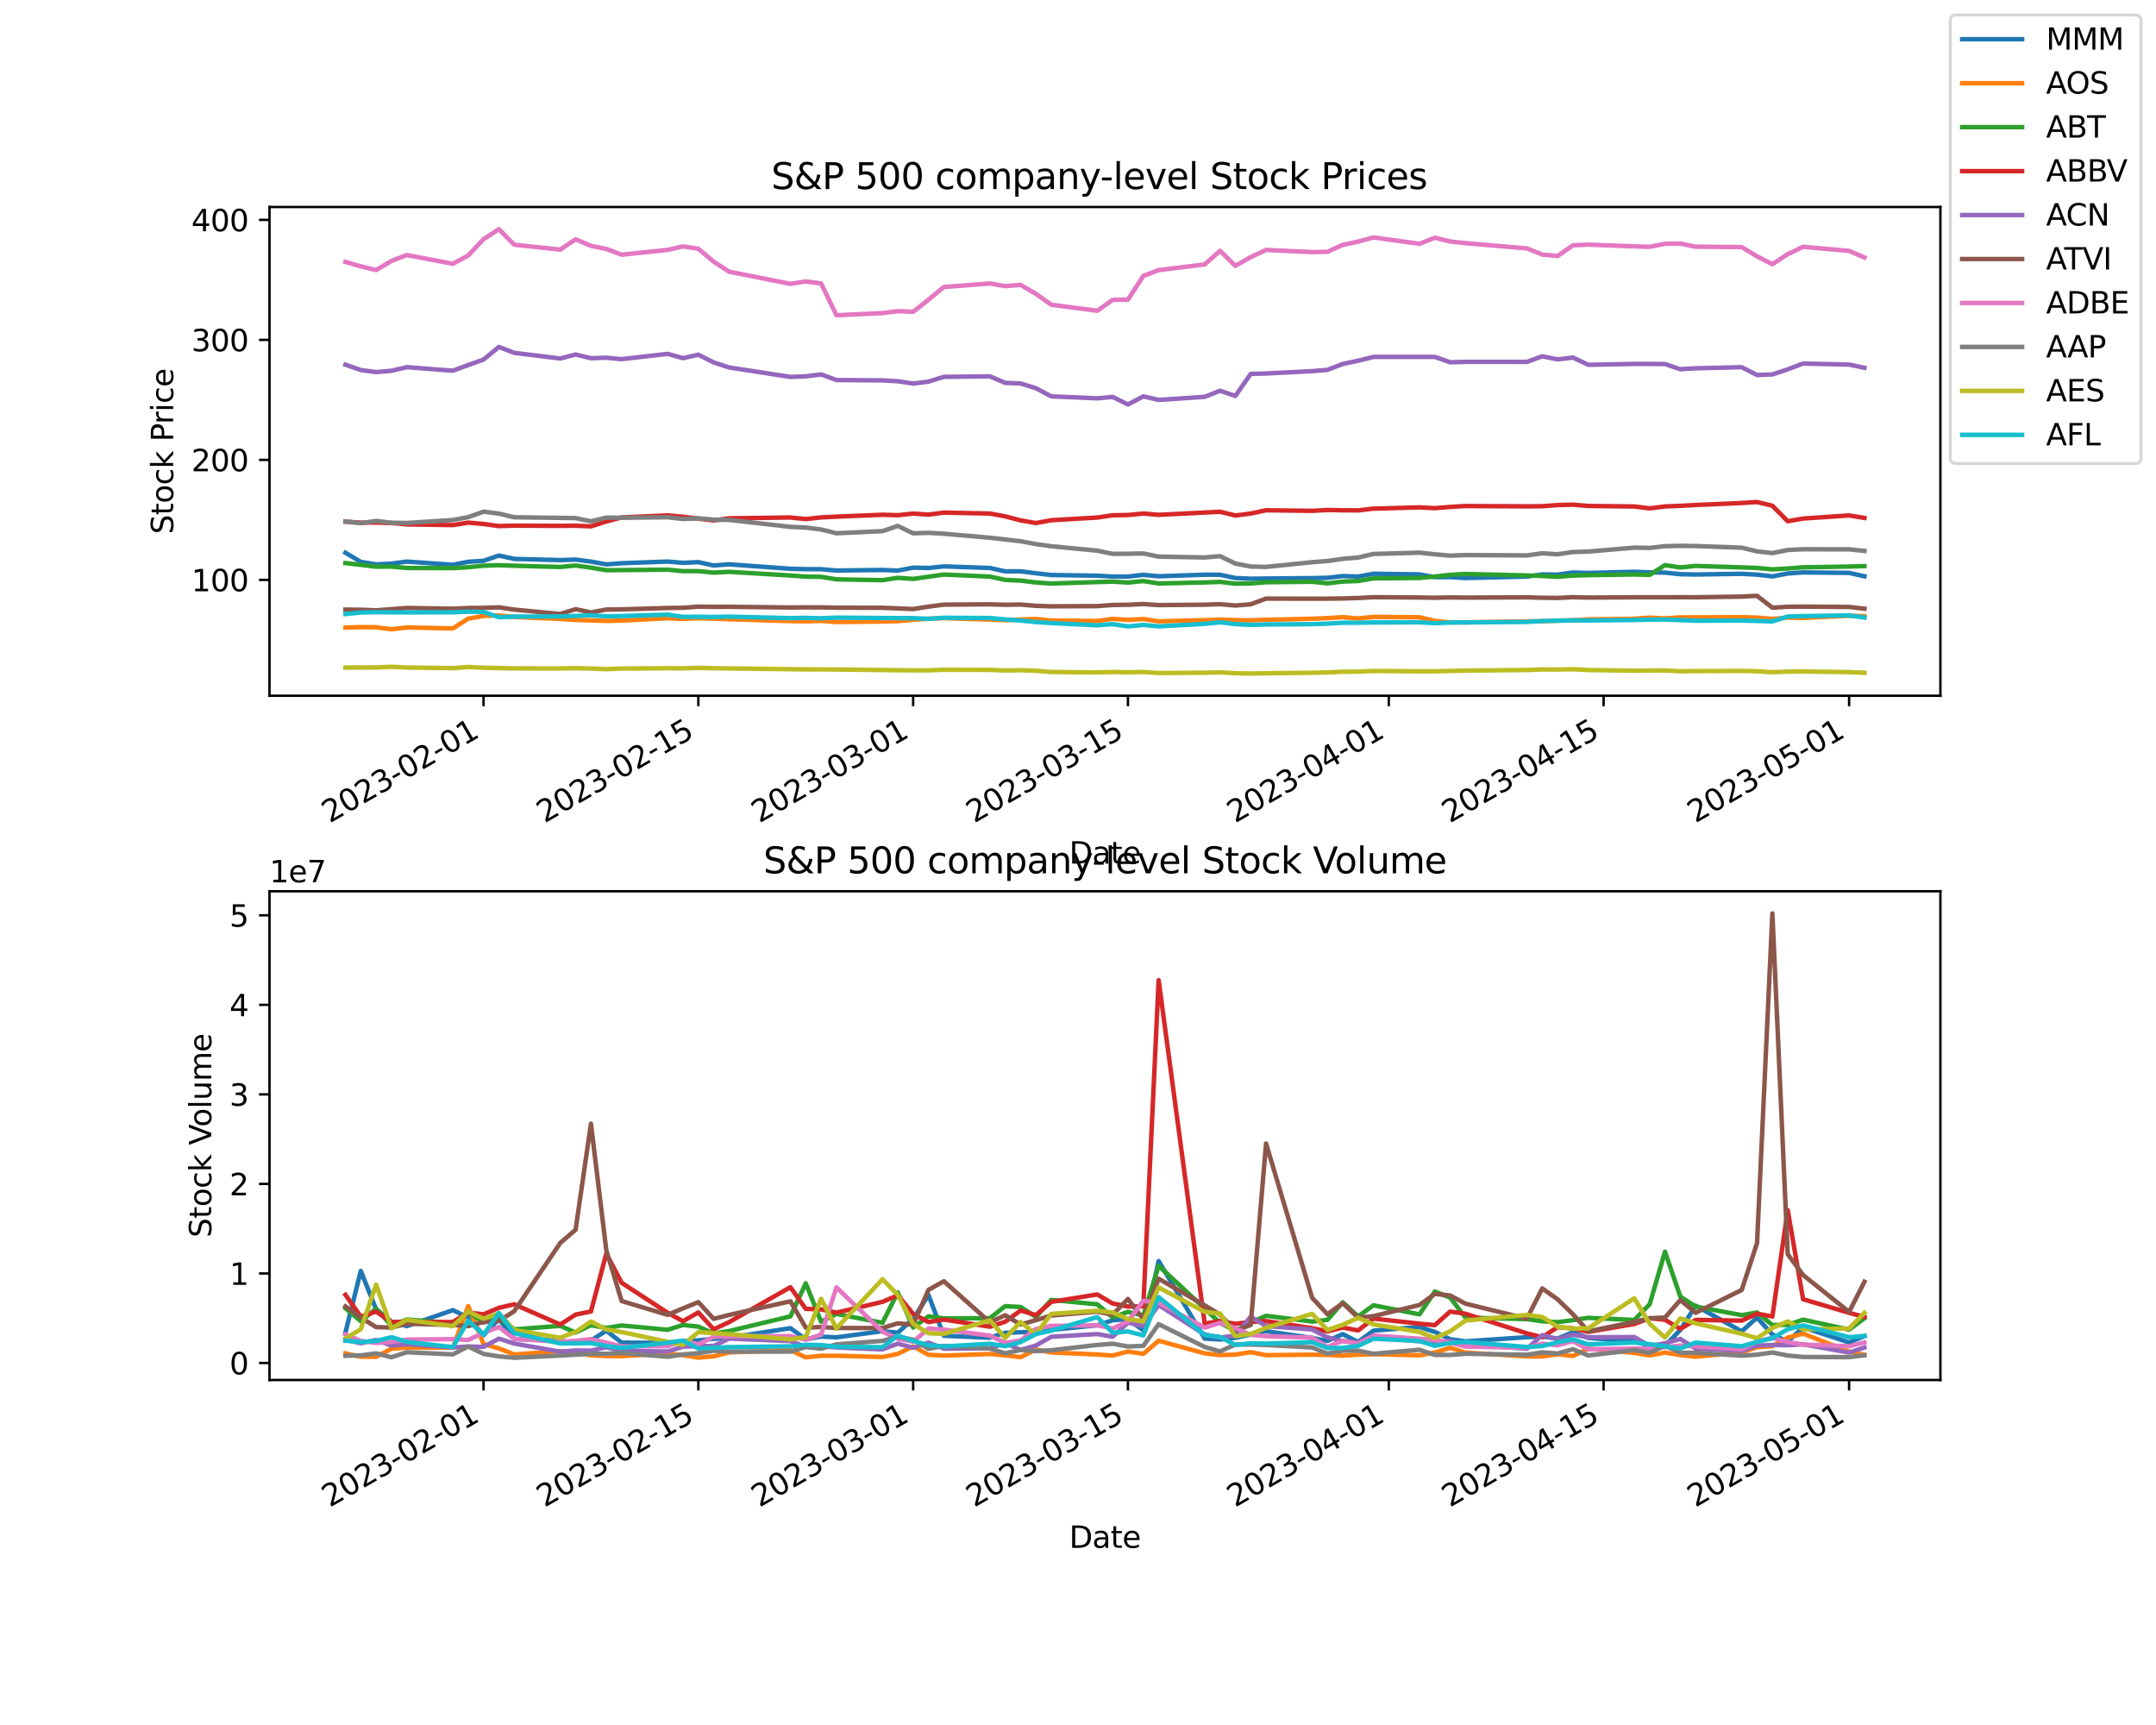 <?xml version="1.0" encoding="utf-8" standalone="no"?>
<!DOCTYPE svg PUBLIC "-//W3C//DTD SVG 1.1//EN"
  "http://www.w3.org/Graphics/SVG/1.1/DTD/svg11.dtd">
<svg xmlns:xlink="http://www.w3.org/1999/xlink" width="720pt" height="576pt" viewBox="0 0 720 576" xmlns="http://www.w3.org/2000/svg" version="1.1">
 <defs>
  <style type="text/css">*{stroke-linejoin: round; stroke-linecap: butt}</style>
 </defs>
 <g id="figure_1">
  <g id="patch_1">
   <path d="M 0 576 
L 720 576 
L 720 0 
L 0 0 
z
" style="fill: #ffffff"/>
  </g>
  <g id="axes_1">
   <g id="patch_2">
    <path d="M 90 232.32 
L 648 232.32 
L 648 69.12 
L 90 69.12 
z
" style="fill: #ffffff"/>
   </g>
   <g id="matplotlib.axis_1">
    <g id="xtick_1">
     <g id="line2d_1">
      <defs>
       <path id="ma20c3af17d" d="M 0 0 
L 0 3.5 
" style="stroke: #000000; stroke-width: 0.8"/>
      </defs>
      <g>
       <use xlink:href="#ma20c3af17d" x="161.479" y="232.32" style="stroke: #000000; stroke-width: 0.8"/>
      </g>
     </g>
     <g id="text_1">
      <!-- 2023-02-01 -->
      <g transform="translate(110.11 274.958) rotate(-30) scale(0.1 -0.1)">
       <defs>
        <path id="DejaVuSans-32" d="M 1228 531 
L 3431 531 
L 3431 0 
L 469 0 
L 469 531 
Q 828 903 1448 1529 
Q 2069 2156 2228 2338 
Q 2531 2678 2651 2914 
Q 2772 3150 2772 3378 
Q 2772 3750 2511 3984 
Q 2250 4219 1831 4219 
Q 1534 4219 1204 4116 
Q 875 4013 500 3803 
L 500 4441 
Q 881 4594 1212 4672 
Q 1544 4750 1819 4750 
Q 2544 4750 2975 4387 
Q 3406 4025 3406 3419 
Q 3406 3131 3298 2873 
Q 3191 2616 2906 2266 
Q 2828 2175 2409 1742 
Q 1991 1309 1228 531 
z
" transform="scale(0.016)"/>
        <path id="DejaVuSans-30" d="M 2034 4250 
Q 1547 4250 1301 3770 
Q 1056 3291 1056 2328 
Q 1056 1369 1301 889 
Q 1547 409 2034 409 
Q 2525 409 2770 889 
Q 3016 1369 3016 2328 
Q 3016 3291 2770 3770 
Q 2525 4250 2034 4250 
z
M 2034 4750 
Q 2819 4750 3233 4129 
Q 3647 3509 3647 2328 
Q 3647 1150 3233 529 
Q 2819 -91 2034 -91 
Q 1250 -91 836 529 
Q 422 1150 422 2328 
Q 422 3509 836 4129 
Q 1250 4750 2034 4750 
z
" transform="scale(0.016)"/>
        <path id="DejaVuSans-33" d="M 2597 2516 
Q 3050 2419 3304 2112 
Q 3559 1806 3559 1356 
Q 3559 666 3084 287 
Q 2609 -91 1734 -91 
Q 1441 -91 1130 -33 
Q 819 25 488 141 
L 488 750 
Q 750 597 1062 519 
Q 1375 441 1716 441 
Q 2309 441 2620 675 
Q 2931 909 2931 1356 
Q 2931 1769 2642 2001 
Q 2353 2234 1838 2234 
L 1294 2234 
L 1294 2753 
L 1863 2753 
Q 2328 2753 2575 2939 
Q 2822 3125 2822 3475 
Q 2822 3834 2567 4026 
Q 2313 4219 1838 4219 
Q 1578 4219 1281 4162 
Q 984 4106 628 3988 
L 628 4550 
Q 988 4650 1302 4700 
Q 1616 4750 1894 4750 
Q 2613 4750 3031 4423 
Q 3450 4097 3450 3541 
Q 3450 3153 3228 2886 
Q 3006 2619 2597 2516 
z
" transform="scale(0.016)"/>
        <path id="DejaVuSans-2d" d="M 313 2009 
L 1997 2009 
L 1997 1497 
L 313 1497 
L 313 2009 
z
" transform="scale(0.016)"/>
        <path id="DejaVuSans-31" d="M 794 531 
L 1825 531 
L 1825 4091 
L 703 3866 
L 703 4441 
L 1819 4666 
L 2450 4666 
L 2450 531 
L 3481 531 
L 3481 0 
L 794 0 
L 794 531 
z
" transform="scale(0.016)"/>
       </defs>
       <use xlink:href="#DejaVuSans-32"/>
       <use xlink:href="#DejaVuSans-30" x="63.623"/>
       <use xlink:href="#DejaVuSans-32" x="127.246"/>
       <use xlink:href="#DejaVuSans-33" x="190.869"/>
       <use xlink:href="#DejaVuSans-2d" x="254.492"/>
       <use xlink:href="#DejaVuSans-30" x="290.576"/>
       <use xlink:href="#DejaVuSans-32" x="354.199"/>
       <use xlink:href="#DejaVuSans-2d" x="417.822"/>
       <use xlink:href="#DejaVuSans-30" x="453.906"/>
       <use xlink:href="#DejaVuSans-31" x="517.529"/>
      </g>
     </g>
    </g>
    <g id="xtick_2">
     <g id="line2d_2">
      <g>
       <use xlink:href="#ma20c3af17d" x="233.215" y="232.32" style="stroke: #000000; stroke-width: 0.8"/>
      </g>
     </g>
     <g id="text_2">
      <!-- 2023-02-15 -->
      <g transform="translate(181.845 274.958) rotate(-30) scale(0.1 -0.1)">
       <defs>
        <path id="DejaVuSans-35" d="M 691 4666 
L 3169 4666 
L 3169 4134 
L 1269 4134 
L 1269 2991 
Q 1406 3038 1543 3061 
Q 1681 3084 1819 3084 
Q 2600 3084 3056 2656 
Q 3513 2228 3513 1497 
Q 3513 744 3044 326 
Q 2575 -91 1722 -91 
Q 1428 -91 1123 -41 
Q 819 9 494 109 
L 494 744 
Q 775 591 1075 516 
Q 1375 441 1709 441 
Q 2250 441 2565 725 
Q 2881 1009 2881 1497 
Q 2881 1984 2565 2268 
Q 2250 2553 1709 2553 
Q 1456 2553 1204 2497 
Q 953 2441 691 2322 
L 691 4666 
z
" transform="scale(0.016)"/>
       </defs>
       <use xlink:href="#DejaVuSans-32"/>
       <use xlink:href="#DejaVuSans-30" x="63.623"/>
       <use xlink:href="#DejaVuSans-32" x="127.246"/>
       <use xlink:href="#DejaVuSans-33" x="190.869"/>
       <use xlink:href="#DejaVuSans-2d" x="254.492"/>
       <use xlink:href="#DejaVuSans-30" x="290.576"/>
       <use xlink:href="#DejaVuSans-32" x="354.199"/>
       <use xlink:href="#DejaVuSans-2d" x="417.822"/>
       <use xlink:href="#DejaVuSans-31" x="453.906"/>
       <use xlink:href="#DejaVuSans-35" x="517.529"/>
      </g>
     </g>
    </g>
    <g id="xtick_3">
     <g id="line2d_3">
      <g>
       <use xlink:href="#ma20c3af17d" x="304.95" y="232.32" style="stroke: #000000; stroke-width: 0.8"/>
      </g>
     </g>
     <g id="text_3">
      <!-- 2023-03-01 -->
      <g transform="translate(253.581 274.958) rotate(-30) scale(0.1 -0.1)">
       <use xlink:href="#DejaVuSans-32"/>
       <use xlink:href="#DejaVuSans-30" x="63.623"/>
       <use xlink:href="#DejaVuSans-32" x="127.246"/>
       <use xlink:href="#DejaVuSans-33" x="190.869"/>
       <use xlink:href="#DejaVuSans-2d" x="254.492"/>
       <use xlink:href="#DejaVuSans-30" x="290.576"/>
       <use xlink:href="#DejaVuSans-33" x="354.199"/>
       <use xlink:href="#DejaVuSans-2d" x="417.822"/>
       <use xlink:href="#DejaVuSans-30" x="453.906"/>
       <use xlink:href="#DejaVuSans-31" x="517.529"/>
      </g>
     </g>
    </g>
    <g id="xtick_4">
     <g id="line2d_4">
      <g>
       <use xlink:href="#ma20c3af17d" x="376.686" y="232.32" style="stroke: #000000; stroke-width: 0.8"/>
      </g>
     </g>
     <g id="text_4">
      <!-- 2023-03-15 -->
      <g transform="translate(325.316 274.958) rotate(-30) scale(0.1 -0.1)">
       <use xlink:href="#DejaVuSans-32"/>
       <use xlink:href="#DejaVuSans-30" x="63.623"/>
       <use xlink:href="#DejaVuSans-32" x="127.246"/>
       <use xlink:href="#DejaVuSans-33" x="190.869"/>
       <use xlink:href="#DejaVuSans-2d" x="254.492"/>
       <use xlink:href="#DejaVuSans-30" x="290.576"/>
       <use xlink:href="#DejaVuSans-33" x="354.199"/>
       <use xlink:href="#DejaVuSans-2d" x="417.822"/>
       <use xlink:href="#DejaVuSans-31" x="453.906"/>
       <use xlink:href="#DejaVuSans-35" x="517.529"/>
      </g>
     </g>
    </g>
    <g id="xtick_5">
     <g id="line2d_5">
      <g>
       <use xlink:href="#ma20c3af17d" x="463.793" y="232.32" style="stroke: #000000; stroke-width: 0.8"/>
      </g>
     </g>
     <g id="text_5">
      <!-- 2023-04-01 -->
      <g transform="translate(412.424 274.958) rotate(-30) scale(0.1 -0.1)">
       <defs>
        <path id="DejaVuSans-34" d="M 2419 4116 
L 825 1625 
L 2419 1625 
L 2419 4116 
z
M 2253 4666 
L 3047 4666 
L 3047 1625 
L 3713 1625 
L 3713 1100 
L 3047 1100 
L 3047 0 
L 2419 0 
L 2419 1100 
L 313 1100 
L 313 1709 
L 2253 4666 
z
" transform="scale(0.016)"/>
       </defs>
       <use xlink:href="#DejaVuSans-32"/>
       <use xlink:href="#DejaVuSans-30" x="63.623"/>
       <use xlink:href="#DejaVuSans-32" x="127.246"/>
       <use xlink:href="#DejaVuSans-33" x="190.869"/>
       <use xlink:href="#DejaVuSans-2d" x="254.492"/>
       <use xlink:href="#DejaVuSans-30" x="290.576"/>
       <use xlink:href="#DejaVuSans-34" x="354.199"/>
       <use xlink:href="#DejaVuSans-2d" x="417.822"/>
       <use xlink:href="#DejaVuSans-30" x="453.906"/>
       <use xlink:href="#DejaVuSans-31" x="517.529"/>
      </g>
     </g>
    </g>
    <g id="xtick_6">
     <g id="line2d_6">
      <g>
       <use xlink:href="#ma20c3af17d" x="535.529" y="232.32" style="stroke: #000000; stroke-width: 0.8"/>
      </g>
     </g>
     <g id="text_6">
      <!-- 2023-04-15 -->
      <g transform="translate(484.159 274.958) rotate(-30) scale(0.1 -0.1)">
       <use xlink:href="#DejaVuSans-32"/>
       <use xlink:href="#DejaVuSans-30" x="63.623"/>
       <use xlink:href="#DejaVuSans-32" x="127.246"/>
       <use xlink:href="#DejaVuSans-33" x="190.869"/>
       <use xlink:href="#DejaVuSans-2d" x="254.492"/>
       <use xlink:href="#DejaVuSans-30" x="290.576"/>
       <use xlink:href="#DejaVuSans-34" x="354.199"/>
       <use xlink:href="#DejaVuSans-2d" x="417.822"/>
       <use xlink:href="#DejaVuSans-31" x="453.906"/>
       <use xlink:href="#DejaVuSans-35" x="517.529"/>
      </g>
     </g>
    </g>
    <g id="xtick_7">
     <g id="line2d_7">
      <g>
       <use xlink:href="#ma20c3af17d" x="617.512" y="232.32" style="stroke: #000000; stroke-width: 0.8"/>
      </g>
     </g>
     <g id="text_7">
      <!-- 2023-05-01 -->
      <g transform="translate(566.143 274.958) rotate(-30) scale(0.1 -0.1)">
       <use xlink:href="#DejaVuSans-32"/>
       <use xlink:href="#DejaVuSans-30" x="63.623"/>
       <use xlink:href="#DejaVuSans-32" x="127.246"/>
       <use xlink:href="#DejaVuSans-33" x="190.869"/>
       <use xlink:href="#DejaVuSans-2d" x="254.492"/>
       <use xlink:href="#DejaVuSans-30" x="290.576"/>
       <use xlink:href="#DejaVuSans-35" x="354.199"/>
       <use xlink:href="#DejaVuSans-2d" x="417.822"/>
       <use xlink:href="#DejaVuSans-30" x="453.906"/>
       <use xlink:href="#DejaVuSans-31" x="517.529"/>
      </g>
     </g>
    </g>
    <g id="text_8">
     <!-- Date -->
     <g transform="translate(357.049 288.358) scale(0.1 -0.1)">
      <defs>
       <path id="DejaVuSans-44" d="M 1259 4147 
L 1259 519 
L 2022 519 
Q 2988 519 3436 956 
Q 3884 1394 3884 2338 
Q 3884 3275 3436 3711 
Q 2988 4147 2022 4147 
L 1259 4147 
z
M 628 4666 
L 1925 4666 
Q 3281 4666 3915 4102 
Q 4550 3538 4550 2338 
Q 4550 1131 3912 565 
Q 3275 0 1925 0 
L 628 0 
L 628 4666 
z
" transform="scale(0.016)"/>
       <path id="DejaVuSans-61" d="M 2194 1759 
Q 1497 1759 1228 1600 
Q 959 1441 959 1056 
Q 959 750 1161 570 
Q 1363 391 1709 391 
Q 2188 391 2477 730 
Q 2766 1069 2766 1631 
L 2766 1759 
L 2194 1759 
z
M 3341 1997 
L 3341 0 
L 2766 0 
L 2766 531 
Q 2569 213 2275 61 
Q 1981 -91 1556 -91 
Q 1019 -91 701 211 
Q 384 513 384 1019 
Q 384 1609 779 1909 
Q 1175 2209 1959 2209 
L 2766 2209 
L 2766 2266 
Q 2766 2663 2505 2880 
Q 2244 3097 1772 3097 
Q 1472 3097 1187 3025 
Q 903 2953 641 2809 
L 641 3341 
Q 956 3463 1253 3523 
Q 1550 3584 1831 3584 
Q 2591 3584 2966 3190 
Q 3341 2797 3341 1997 
z
" transform="scale(0.016)"/>
       <path id="DejaVuSans-74" d="M 1172 4494 
L 1172 3500 
L 2356 3500 
L 2356 3053 
L 1172 3053 
L 1172 1153 
Q 1172 725 1289 603 
Q 1406 481 1766 481 
L 2356 481 
L 2356 0 
L 1766 0 
Q 1100 0 847 248 
Q 594 497 594 1153 
L 594 3053 
L 172 3053 
L 172 3500 
L 594 3500 
L 594 4494 
L 1172 4494 
z
" transform="scale(0.016)"/>
       <path id="DejaVuSans-65" d="M 3597 1894 
L 3597 1613 
L 953 1613 
Q 991 1019 1311 708 
Q 1631 397 2203 397 
Q 2534 397 2845 478 
Q 3156 559 3463 722 
L 3463 178 
Q 3153 47 2828 -22 
Q 2503 -91 2169 -91 
Q 1331 -91 842 396 
Q 353 884 353 1716 
Q 353 2575 817 3079 
Q 1281 3584 2069 3584 
Q 2775 3584 3186 3129 
Q 3597 2675 3597 1894 
z
M 3022 2063 
Q 3016 2534 2758 2815 
Q 2500 3097 2075 3097 
Q 1594 3097 1305 2825 
Q 1016 2553 972 2059 
L 3022 2063 
z
" transform="scale(0.016)"/>
      </defs>
      <use xlink:href="#DejaVuSans-44"/>
      <use xlink:href="#DejaVuSans-61" x="77.002"/>
      <use xlink:href="#DejaVuSans-74" x="138.281"/>
      <use xlink:href="#DejaVuSans-65" x="177.49"/>
     </g>
    </g>
   </g>
   <g id="matplotlib.axis_2">
    <g id="ytick_1">
     <g id="line2d_8">
      <defs>
       <path id="ma99ba6480d" d="M 0 0 
L -3.5 0 
" style="stroke: #000000; stroke-width: 0.8"/>
      </defs>
      <g>
       <use xlink:href="#ma99ba6480d" x="90" y="193.632" style="stroke: #000000; stroke-width: 0.8"/>
      </g>
     </g>
     <g id="text_9">
      <!-- 100 -->
      <g transform="translate(63.913 197.431) scale(0.1 -0.1)">
       <use xlink:href="#DejaVuSans-31"/>
       <use xlink:href="#DejaVuSans-30" x="63.623"/>
       <use xlink:href="#DejaVuSans-30" x="127.246"/>
      </g>
     </g>
    </g>
    <g id="ytick_2">
     <g id="line2d_9">
      <g>
       <use xlink:href="#ma99ba6480d" x="90" y="153.563" style="stroke: #000000; stroke-width: 0.8"/>
      </g>
     </g>
     <g id="text_10">
      <!-- 200 -->
      <g transform="translate(63.913 157.362) scale(0.1 -0.1)">
       <use xlink:href="#DejaVuSans-32"/>
       <use xlink:href="#DejaVuSans-30" x="63.623"/>
       <use xlink:href="#DejaVuSans-30" x="127.246"/>
      </g>
     </g>
    </g>
    <g id="ytick_3">
     <g id="line2d_10">
      <g>
       <use xlink:href="#ma99ba6480d" x="90" y="113.494" style="stroke: #000000; stroke-width: 0.8"/>
      </g>
     </g>
     <g id="text_11">
      <!-- 300 -->
      <g transform="translate(63.913 117.293) scale(0.1 -0.1)">
       <use xlink:href="#DejaVuSans-33"/>
       <use xlink:href="#DejaVuSans-30" x="63.623"/>
       <use xlink:href="#DejaVuSans-30" x="127.246"/>
      </g>
     </g>
    </g>
    <g id="ytick_4">
     <g id="line2d_11">
      <g>
       <use xlink:href="#ma99ba6480d" x="90" y="73.425" style="stroke: #000000; stroke-width: 0.8"/>
      </g>
     </g>
     <g id="text_12">
      <!-- 400 -->
      <g transform="translate(63.913 77.224) scale(0.1 -0.1)">
       <use xlink:href="#DejaVuSans-34"/>
       <use xlink:href="#DejaVuSans-30" x="63.623"/>
       <use xlink:href="#DejaVuSans-30" x="127.246"/>
      </g>
     </g>
    </g>
    <g id="text_13">
     <!-- Stock Price -->
     <g transform="translate(57.833 178.345) rotate(-90) scale(0.1 -0.1)">
      <defs>
       <path id="DejaVuSans-53" d="M 3425 4513 
L 3425 3897 
Q 3066 4069 2747 4153 
Q 2428 4238 2131 4238 
Q 1616 4238 1336 4038 
Q 1056 3838 1056 3469 
Q 1056 3159 1242 3001 
Q 1428 2844 1947 2747 
L 2328 2669 
Q 3034 2534 3370 2195 
Q 3706 1856 3706 1288 
Q 3706 609 3251 259 
Q 2797 -91 1919 -91 
Q 1588 -91 1214 -16 
Q 841 59 441 206 
L 441 856 
Q 825 641 1194 531 
Q 1563 422 1919 422 
Q 2459 422 2753 634 
Q 3047 847 3047 1241 
Q 3047 1584 2836 1778 
Q 2625 1972 2144 2069 
L 1759 2144 
Q 1053 2284 737 2584 
Q 422 2884 422 3419 
Q 422 4038 858 4394 
Q 1294 4750 2059 4750 
Q 2388 4750 2728 4690 
Q 3069 4631 3425 4513 
z
" transform="scale(0.016)"/>
       <path id="DejaVuSans-6f" d="M 1959 3097 
Q 1497 3097 1228 2736 
Q 959 2375 959 1747 
Q 959 1119 1226 758 
Q 1494 397 1959 397 
Q 2419 397 2687 759 
Q 2956 1122 2956 1747 
Q 2956 2369 2687 2733 
Q 2419 3097 1959 3097 
z
M 1959 3584 
Q 2709 3584 3137 3096 
Q 3566 2609 3566 1747 
Q 3566 888 3137 398 
Q 2709 -91 1959 -91 
Q 1206 -91 779 398 
Q 353 888 353 1747 
Q 353 2609 779 3096 
Q 1206 3584 1959 3584 
z
" transform="scale(0.016)"/>
       <path id="DejaVuSans-63" d="M 3122 3366 
L 3122 2828 
Q 2878 2963 2633 3030 
Q 2388 3097 2138 3097 
Q 1578 3097 1268 2742 
Q 959 2388 959 1747 
Q 959 1106 1268 751 
Q 1578 397 2138 397 
Q 2388 397 2633 464 
Q 2878 531 3122 666 
L 3122 134 
Q 2881 22 2623 -34 
Q 2366 -91 2075 -91 
Q 1284 -91 818 406 
Q 353 903 353 1747 
Q 353 2603 823 3093 
Q 1294 3584 2113 3584 
Q 2378 3584 2631 3529 
Q 2884 3475 3122 3366 
z
" transform="scale(0.016)"/>
       <path id="DejaVuSans-6b" d="M 581 4863 
L 1159 4863 
L 1159 1991 
L 2875 3500 
L 3609 3500 
L 1753 1863 
L 3688 0 
L 2938 0 
L 1159 1709 
L 1159 0 
L 581 0 
L 581 4863 
z
" transform="scale(0.016)"/>
       <path id="DejaVuSans-20" transform="scale(0.016)"/>
       <path id="DejaVuSans-50" d="M 1259 4147 
L 1259 2394 
L 2053 2394 
Q 2494 2394 2734 2622 
Q 2975 2850 2975 3272 
Q 2975 3691 2734 3919 
Q 2494 4147 2053 4147 
L 1259 4147 
z
M 628 4666 
L 2053 4666 
Q 2838 4666 3239 4311 
Q 3641 3956 3641 3272 
Q 3641 2581 3239 2228 
Q 2838 1875 2053 1875 
L 1259 1875 
L 1259 0 
L 628 0 
L 628 4666 
z
" transform="scale(0.016)"/>
       <path id="DejaVuSans-72" d="M 2631 2963 
Q 2534 3019 2420 3045 
Q 2306 3072 2169 3072 
Q 1681 3072 1420 2755 
Q 1159 2438 1159 1844 
L 1159 0 
L 581 0 
L 581 3500 
L 1159 3500 
L 1159 2956 
Q 1341 3275 1631 3429 
Q 1922 3584 2338 3584 
Q 2397 3584 2469 3576 
Q 2541 3569 2628 3553 
L 2631 2963 
z
" transform="scale(0.016)"/>
       <path id="DejaVuSans-69" d="M 603 3500 
L 1178 3500 
L 1178 0 
L 603 0 
L 603 3500 
z
M 603 4863 
L 1178 4863 
L 1178 4134 
L 603 4134 
L 603 4863 
z
" transform="scale(0.016)"/>
      </defs>
      <use xlink:href="#DejaVuSans-53"/>
      <use xlink:href="#DejaVuSans-74" x="63.477"/>
      <use xlink:href="#DejaVuSans-6f" x="102.686"/>
      <use xlink:href="#DejaVuSans-63" x="163.867"/>
      <use xlink:href="#DejaVuSans-6b" x="218.848"/>
      <use xlink:href="#DejaVuSans-20" x="276.758"/>
      <use xlink:href="#DejaVuSans-50" x="308.545"/>
      <use xlink:href="#DejaVuSans-72" x="367.098"/>
      <use xlink:href="#DejaVuSans-69" x="408.211"/>
      <use xlink:href="#DejaVuSans-63" x="435.994"/>
      <use xlink:href="#DejaVuSans-65" x="490.975"/>
     </g>
    </g>
   </g>
   <g id="line2d_12">
    <path d="M 115.364 184.568 
L 120.488 187.622 
L 125.612 188.451 
L 130.736 188.203 
L 135.86 187.521 
L 151.231 188.591 
L 156.355 187.59 
L 161.479 187.277 
L 166.603 185.502 
L 171.727 186.624 
L 187.099 187.021 
L 192.223 186.86 
L 197.347 187.521 
L 202.471 188.451 
L 207.595 188.07 
L 222.967 187.509 
L 228.091 187.938 
L 233.215 187.706 
L 238.339 188.824 
L 243.463 188.427 
L 263.959 189.926 
L 269.083 190.05 
L 274.207 190.062 
L 279.331 190.507 
L 294.702 190.318 
L 299.826 190.531 
L 304.95 189.541 
L 310.074 189.665 
L 315.198 189.12 
L 330.57 189.653 
L 335.694 190.791 
L 340.818 190.763 
L 345.942 191.42 
L 351.066 192.005 
L 366.438 192.23 
L 371.562 192.518 
L 376.686 192.518 
L 381.81 191.945 
L 386.934 192.422 
L 402.306 191.905 
L 407.43 191.913 
L 412.554 193.015 
L 417.678 193.231 
L 422.802 193.175 
L 438.174 193.035 
L 443.298 192.935 
L 448.421 192.354 
L 453.545 192.518 
L 458.669 191.584 
L 474.041 191.801 
L 479.165 192.73 
L 484.289 192.714 
L 489.413 193.007 
L 509.909 192.526 
L 515.033 191.805 
L 520.157 191.881 
L 525.281 191.168 
L 530.405 191.32 
L 545.777 190.915 
L 550.901 191.12 
L 556.025 191.196 
L 561.149 191.737 
L 566.273 191.837 
L 581.645 191.604 
L 586.769 191.881 
L 591.893 192.462 
L 597.017 191.496 
L 602.14 191.14 
L 617.512 191.288 
L 622.636 192.438 
" clip-path="url(#p26273920fa)" style="fill: none; stroke: #1f77b4; stroke-width: 1.5; stroke-linecap: square"/>
   </g>
   <g id="line2d_13">
    <path d="M 115.364 209.575 
L 120.488 209.391 
L 125.612 209.451 
L 130.736 210.12 
L 135.86 209.515 
L 151.231 209.836 
L 156.355 206.574 
L 161.479 205.669 
L 166.603 205.492 
L 171.727 206.033 
L 187.099 206.658 
L 192.223 207.003 
L 197.347 207.171 
L 202.471 207.332 
L 207.595 207.211 
L 222.967 206.442 
L 228.091 206.662 
L 233.215 206.442 
L 238.339 206.566 
L 243.463 206.759 
L 263.959 207.388 
L 269.083 207.468 
L 274.207 207.332 
L 279.331 207.696 
L 294.702 207.528 
L 299.826 207.404 
L 304.95 206.947 
L 310.074 206.598 
L 315.198 206.402 
L 330.57 206.895 
L 335.694 207.099 
L 340.818 206.851 
L 345.942 206.682 
L 351.066 207.215 
L 366.438 207.344 
L 371.562 206.662 
L 376.686 206.987 
L 381.81 206.706 
L 386.934 207.468 
L 402.306 207.075 
L 407.43 206.887 
L 412.554 207.059 
L 417.678 207.139 
L 422.802 206.959 
L 438.174 206.614 
L 443.298 206.394 
L 448.421 206.085 
L 453.545 206.494 
L 458.669 205.993 
L 474.041 206.113 
L 479.165 207.324 
L 484.289 207.812 
L 489.413 207.816 
L 509.909 207.468 
L 515.033 207.432 
L 520.157 207.247 
L 525.281 207.115 
L 530.405 206.807 
L 545.777 206.626 
L 550.901 206.238 
L 556.025 206.502 
L 561.149 206.146 
L 566.273 206.141 
L 581.645 206.085 
L 586.769 206.226 
L 591.893 206.654 
L 597.017 206.23 
L 602.14 206.338 
L 617.512 205.597 
L 622.636 205.741 
" clip-path="url(#p26273920fa)" style="fill: none; stroke: #ff7f0e; stroke-width: 1.5; stroke-linecap: square"/>
   </g>
   <g id="line2d_14">
    <path d="M 115.364 188.018 
L 120.488 188.611 
L 125.612 189.224 
L 130.736 189.196 
L 135.86 189.645 
L 151.231 189.701 
L 156.355 189.405 
L 161.479 188.896 
L 166.603 188.723 
L 171.727 188.908 
L 187.099 189.325 
L 192.223 188.828 
L 197.347 189.545 
L 202.471 190.398 
L 207.595 190.362 
L 222.967 190.218 
L 228.091 190.723 
L 233.215 190.715 
L 238.339 191.196 
L 243.463 190.931 
L 263.959 192.169 
L 269.083 192.554 
L 274.207 192.61 
L 279.331 193.448 
L 294.702 193.724 
L 299.826 192.943 
L 304.95 193.299 
L 310.074 192.578 
L 315.198 191.849 
L 330.57 192.53 
L 335.694 193.64 
L 340.818 193.872 
L 345.942 194.493 
L 351.066 194.85 
L 366.438 194.357 
L 371.562 194.213 
L 376.686 194.513 
L 381.81 194.021 
L 386.934 194.83 
L 402.306 194.485 
L 407.43 194.301 
L 412.554 194.89 
L 417.678 194.818 
L 422.802 194.413 
L 438.174 194.249 
L 443.298 194.79 
L 448.421 194.185 
L 453.545 194.001 
L 458.669 193.127 
L 474.041 192.995 
L 479.165 192.51 
L 484.289 191.945 
L 489.413 191.657 
L 509.909 192.149 
L 515.033 192.314 
L 520.157 192.606 
L 525.281 192.185 
L 530.405 192.045 
L 545.777 191.821 
L 550.901 191.969 
L 556.025 188.707 
L 561.149 189.485 
L 566.273 188.96 
L 581.645 189.465 
L 586.769 189.637 
L 591.893 190.126 
L 597.017 189.825 
L 602.14 189.437 
L 617.512 189.18 
L 622.636 189.024 
" clip-path="url(#p26273920fa)" style="fill: none; stroke: #2ca02c; stroke-width: 1.5; stroke-linecap: square"/>
   </g>
   <g id="line2d_15">
    <path d="M 115.364 174.178 
L 120.488 174.523 
L 125.612 174.483 
L 130.736 174.639 
L 135.86 175.088 
L 151.231 175.34 
L 156.355 174.499 
L 161.479 174.96 
L 166.603 175.665 
L 171.727 175.521 
L 187.099 175.593 
L 192.223 175.545 
L 197.347 175.757 
L 202.471 174.118 
L 207.595 172.776 
L 222.967 172.103 
L 228.091 172.56 
L 233.215 173.173 
L 238.339 173.786 
L 243.463 173.073 
L 263.959 172.796 
L 269.083 173.329 
L 274.207 172.768 
L 279.331 172.512 
L 294.702 171.882 
L 299.826 172.035 
L 304.95 171.486 
L 310.074 171.842 
L 315.198 171.169 
L 330.57 171.482 
L 335.694 172.423 
L 340.818 173.758 
L 345.942 174.659 
L 351.066 173.714 
L 366.438 172.816 
L 371.562 172.055 
L 376.686 171.971 
L 381.81 171.474 
L 386.934 171.907 
L 402.306 171.145 
L 407.43 170.885 
L 412.554 172.127 
L 417.678 171.474 
L 422.802 170.384 
L 438.174 170.576 
L 443.298 170.292 
L 448.421 170.392 
L 453.545 170.424 
L 458.669 169.843 
L 474.041 169.422 
L 479.165 169.679 
L 484.289 169.27 
L 489.413 168.969 
L 509.909 169.078 
L 515.033 169.038 
L 520.157 168.645 
L 525.281 168.513 
L 530.405 168.953 
L 545.777 169.118 
L 550.901 169.755 
L 556.025 169.106 
L 561.149 168.893 
L 566.273 168.625 
L 581.645 167.956 
L 586.769 167.627 
L 591.893 168.869 
L 597.017 174.05 
L 602.14 173.149 
L 617.512 172.111 
L 622.636 172.948 
" clip-path="url(#p26273920fa)" style="fill: none; stroke: #d62728; stroke-width: 1.5; stroke-linecap: square"/>
   </g>
   <g id="line2d_16">
    <path d="M 115.364 121.772 
L 120.488 123.563 
L 125.612 124.248 
L 130.736 123.808 
L 135.86 122.602 
L 151.231 123.784 
L 156.355 121.888 
L 161.479 120.065 
L 166.603 115.858 
L 171.727 117.813 
L 187.099 119.713 
L 192.223 118.374 
L 197.347 119.62 
L 202.471 119.44 
L 207.595 119.921 
L 222.967 118.162 
L 228.091 119.596 
L 233.215 118.442 
L 238.339 121.019 
L 243.463 122.69 
L 263.959 125.855 
L 269.083 125.663 
L 274.207 125.022 
L 279.331 126.905 
L 294.702 127.017 
L 299.826 127.298 
L 304.95 128.083 
L 310.074 127.414 
L 315.198 125.835 
L 330.57 125.663 
L 335.694 127.839 
L 340.818 128.055 
L 345.942 129.618 
L 351.066 132.346 
L 366.438 133.003 
L 371.562 132.535 
L 376.686 135.063 
L 381.81 132.358 
L 386.934 133.528 
L 402.306 132.507 
L 407.43 130.475 
L 412.554 132.218 
L 417.678 124.849 
L 422.802 124.713 
L 438.174 123.928 
L 443.298 123.511 
L 448.421 121.532 
L 453.545 120.442 
L 458.669 119.18 
L 474.041 119.168 
L 479.165 119.168 
L 484.289 120.975 
L 489.413 120.826 
L 509.909 120.835 
L 515.033 118.971 
L 520.157 120.001 
L 525.281 119.396 
L 530.405 121.808 
L 545.777 121.516 
L 550.901 121.524 
L 556.025 121.548 
L 561.149 123.291 
L 566.273 122.978 
L 581.645 122.61 
L 586.769 125.234 
L 591.893 125.03 
L 597.017 123.331 
L 602.14 121.391 
L 617.512 121.74 
L 622.636 122.814 
" clip-path="url(#p26273920fa)" style="fill: none; stroke: #9467bd; stroke-width: 1.5; stroke-linecap: square"/>
   </g>
   <g id="line2d_17">
    <path d="M 115.364 203.561 
L 120.488 203.605 
L 125.612 203.793 
L 130.736 203.409 
L 135.86 203.004 
L 151.231 203.265 
L 156.355 203.02 
L 161.479 202.968 
L 166.603 202.804 
L 171.727 203.553 
L 187.099 205.02 
L 192.223 203.409 
L 197.347 204.495 
L 202.471 203.545 
L 207.595 203.469 
L 222.967 203.012 
L 228.091 202.936 
L 233.215 202.567 
L 238.339 202.643 
L 243.463 202.619 
L 263.959 202.848 
L 269.083 202.8 
L 274.207 202.82 
L 279.331 202.92 
L 294.702 202.952 
L 299.826 203.148 
L 304.95 203.361 
L 310.074 202.563 
L 315.198 201.89 
L 330.57 201.794 
L 335.694 201.942 
L 340.818 201.854 
L 345.942 202.299 
L 351.066 202.459 
L 366.438 202.391 
L 371.562 202.01 
L 376.686 201.942 
L 381.81 201.698 
L 386.934 202.05 
L 402.306 201.91 
L 407.43 201.746 
L 412.554 202.191 
L 417.678 201.774 
L 422.802 199.887 
L 438.174 199.911 
L 443.298 199.903 
L 448.421 199.827 
L 453.545 199.686 
L 458.669 199.406 
L 474.041 199.51 
L 479.165 199.598 
L 484.289 199.49 
L 489.413 199.554 
L 509.909 199.45 
L 515.033 199.606 
L 520.157 199.662 
L 525.281 199.41 
L 530.405 199.534 
L 545.777 199.442 
L 550.901 199.422 
L 556.025 199.442 
L 561.149 199.414 
L 566.273 199.43 
L 581.645 199.206 
L 586.769 198.945 
L 591.893 202.924 
L 597.017 202.603 
L 602.14 202.563 
L 617.512 202.676 
L 622.636 203.249 
" clip-path="url(#p26273920fa)" style="fill: none; stroke: #8c564b; stroke-width: 1.5; stroke-linecap: square"/>
   </g>
   <g id="line2d_18">
    <path d="M 115.364 87.457 
L 120.488 88.924 
L 125.612 90.186 
L 130.736 87.12 
L 135.86 85.161 
L 151.231 88.082 
L 156.355 85.309 
L 161.479 79.868 
L 166.603 76.538 
L 171.727 81.707 
L 187.099 83.35 
L 192.223 79.908 
L 197.347 82.096 
L 202.471 83.118 
L 207.595 85.049 
L 222.967 83.442 
L 228.091 82.28 
L 233.215 83.065 
L 238.339 87.385 
L 243.463 90.715 
L 263.959 94.782 
L 269.083 93.972 
L 274.207 94.653 
L 279.331 105.264 
L 294.702 104.55 
L 299.826 103.897 
L 304.95 104.126 
L 310.074 100.071 
L 315.198 95.847 
L 330.57 94.653 
L 335.694 95.543 
L 340.818 95.126 
L 345.942 98.119 
L 351.066 101.754 
L 366.438 103.769 
L 371.562 100.139 
L 376.686 100.027 
L 381.81 92.141 
L 386.934 90.198 
L 402.306 88.298 
L 407.43 83.755 
L 412.554 88.767 
L 417.678 85.846 
L 422.802 83.458 
L 438.174 84.183 
L 443.298 84.083 
L 448.421 81.775 
L 453.545 80.677 
L 458.669 79.287 
L 474.041 81.407 
L 479.165 79.375 
L 484.289 80.629 
L 489.413 81.198 
L 509.909 82.941 
L 515.033 85.001 
L 520.157 85.49 
L 525.281 81.919 
L 530.405 81.687 
L 545.777 82.272 
L 550.901 82.42 
L 556.025 81.395 
L 561.149 81.334 
L 566.273 82.372 
L 581.645 82.504 
L 586.769 85.61 
L 591.893 88.226 
L 597.017 84.877 
L 602.14 82.416 
L 617.512 83.783 
L 622.636 85.982 
" clip-path="url(#p26273920fa)" style="fill: none; stroke: #e377c2; stroke-width: 1.5; stroke-linecap: square"/>
   </g>
   <g id="line2d_19">
    <path d="M 115.364 174.15 
L 120.488 174.691 
L 125.612 173.954 
L 130.736 174.551 
L 135.86 174.623 
L 151.231 173.646 
L 156.355 172.684 
L 161.479 170.857 
L 166.603 171.498 
L 171.727 172.728 
L 187.099 172.928 
L 192.223 173.008 
L 197.347 174.07 
L 202.471 172.832 
L 207.595 172.876 
L 222.967 172.72 
L 228.091 173.293 
L 233.215 173.081 
L 238.339 173.521 
L 243.463 173.601 
L 263.959 175.925 
L 269.083 176.154 
L 274.207 176.799 
L 279.331 178.065 
L 294.702 177.352 
L 299.826 175.617 
L 304.95 178.077 
L 310.074 177.921 
L 315.198 178.213 
L 330.57 179.556 
L 335.694 180.133 
L 340.818 180.726 
L 345.942 181.679 
L 351.066 182.397 
L 366.438 183.871 
L 371.562 184.937 
L 376.686 184.909 
L 381.81 184.805 
L 386.934 185.859 
L 402.306 186.147 
L 407.43 185.702 
L 412.554 188.183 
L 417.678 189.168 
L 422.802 189.292 
L 438.174 187.726 
L 443.298 187.325 
L 448.421 186.6 
L 453.545 186.175 
L 458.669 184.973 
L 474.041 184.54 
L 479.165 185.081 
L 484.289 185.534 
L 489.413 185.342 
L 509.909 185.462 
L 515.033 184.745 
L 520.157 185.081 
L 525.281 184.316 
L 530.405 184.176 
L 545.777 182.865 
L 550.901 182.954 
L 556.025 182.369 
L 561.149 182.264 
L 566.273 182.328 
L 581.645 182.881 
L 586.769 184.104 
L 591.893 184.685 
L 597.017 183.655 
L 602.14 183.402 
L 617.512 183.426 
L 622.636 183.967 
" clip-path="url(#p26273920fa)" style="fill: none; stroke: #7f7f7f; stroke-width: 1.5; stroke-linecap: square"/>
   </g>
   <g id="line2d_20">
    <path d="M 115.364 222.918 
L 120.488 222.886 
L 125.612 222.878 
L 130.736 222.634 
L 135.86 222.894 
L 151.231 223.103 
L 156.355 222.718 
L 161.479 222.962 
L 166.603 223.075 
L 171.727 223.187 
L 187.099 223.199 
L 192.223 223.115 
L 197.347 223.219 
L 202.471 223.451 
L 207.595 223.239 
L 222.967 223.143 
L 228.091 223.167 
L 233.215 223.007 
L 238.339 223.135 
L 243.463 223.191 
L 263.959 223.455 
L 269.083 223.527 
L 274.207 223.527 
L 279.331 223.555 
L 294.702 223.732 
L 299.826 223.812 
L 304.95 223.832 
L 310.074 223.828 
L 315.198 223.644 
L 330.57 223.684 
L 335.694 223.88 
L 340.818 223.796 
L 345.942 223.968 
L 351.066 224.381 
L 366.438 224.525 
L 371.562 224.397 
L 376.686 224.465 
L 381.81 224.385 
L 386.934 224.73 
L 402.306 224.625 
L 407.43 224.497 
L 412.554 224.794 
L 417.678 224.902 
L 422.802 224.802 
L 438.174 224.645 
L 443.298 224.513 
L 448.421 224.301 
L 453.545 224.257 
L 458.669 224.052 
L 474.041 224.157 
L 479.165 224.157 
L 484.289 224.044 
L 489.413 223.924 
L 509.909 223.724 
L 515.033 223.543 
L 520.157 223.56 
L 525.281 223.467 
L 530.405 223.74 
L 545.777 223.952 
L 550.901 223.916 
L 556.025 223.884 
L 561.149 224.136 
L 566.273 224.084 
L 581.645 224.02 
L 586.769 224.136 
L 591.893 224.461 
L 597.017 224.257 
L 602.14 224.221 
L 617.512 224.421 
L 622.636 224.645 
" clip-path="url(#p26273920fa)" style="fill: none; stroke: #bcbd22; stroke-width: 1.5; stroke-linecap: square"/>
   </g>
   <g id="line2d_21">
    <path d="M 115.364 205.036 
L 120.488 204.531 
L 125.612 204.415 
L 130.736 204.467 
L 135.86 204.487 
L 151.231 204.435 
L 156.355 204.25 
L 161.479 204.338 
L 166.603 206.093 
L 171.727 205.897 
L 187.099 205.821 
L 192.223 205.673 
L 197.347 205.468 
L 202.471 205.801 
L 207.595 205.701 
L 222.967 205.248 
L 228.091 205.969 
L 233.215 205.945 
L 238.339 206.001 
L 243.463 205.905 
L 263.959 206.402 
L 269.083 206.31 
L 274.207 206.454 
L 279.331 206.226 
L 294.702 206.362 
L 299.826 206.394 
L 304.95 206.406 
L 310.074 206.63 
L 315.198 206.278 
L 330.57 206.366 
L 335.694 206.831 
L 340.818 207.207 
L 345.942 207.72 
L 351.066 208.045 
L 366.438 208.794 
L 371.562 208.409 
L 376.686 209.163 
L 381.81 208.666 
L 386.934 209.143 
L 402.306 208.305 
L 407.43 207.776 
L 412.554 208.405 
L 417.678 208.646 
L 422.802 208.506 
L 438.174 208.413 
L 443.298 208.233 
L 448.421 207.941 
L 453.545 207.941 
L 458.669 207.848 
L 474.041 207.792 
L 479.165 208.093 
L 484.289 207.872 
L 489.413 207.832 
L 509.909 207.668 
L 515.033 207.372 
L 520.157 207.263 
L 525.281 207.135 
L 530.405 207.171 
L 545.777 207.027 
L 550.901 206.899 
L 556.025 206.879 
L 561.149 207.063 
L 566.273 207.263 
L 581.645 207.223 
L 586.769 207.348 
L 591.893 207.5 
L 597.017 205.865 
L 602.14 205.713 
L 617.512 205.508 
L 622.636 206.198 
" clip-path="url(#p26273920fa)" style="fill: none; stroke: #17becf; stroke-width: 1.5; stroke-linecap: square"/>
   </g>
   <g id="patch_3">
    <path d="M 90 232.32 
L 90 69.12 
" style="fill: none; stroke: #000000; stroke-width: 0.8; stroke-linejoin: miter; stroke-linecap: square"/>
   </g>
   <g id="patch_4">
    <path d="M 648 232.32 
L 648 69.12 
" style="fill: none; stroke: #000000; stroke-width: 0.8; stroke-linejoin: miter; stroke-linecap: square"/>
   </g>
   <g id="patch_5">
    <path d="M 90 232.32 
L 648 232.32 
" style="fill: none; stroke: #000000; stroke-width: 0.8; stroke-linejoin: miter; stroke-linecap: square"/>
   </g>
   <g id="patch_6">
    <path d="M 90 69.12 
L 648 69.12 
" style="fill: none; stroke: #000000; stroke-width: 0.8; stroke-linejoin: miter; stroke-linecap: square"/>
   </g>
   <g id="text_14">
    <!-- S&amp;P 500 company-level Stock Prices  -->
    <g transform="translate(257.556 63.12) scale(0.12 -0.12)">
     <defs>
      <path id="DejaVuSans-26" d="M 1556 2509 
Q 1272 2256 1139 2004 
Q 1006 1753 1006 1478 
Q 1006 1022 1337 719 
Q 1669 416 2169 416 
Q 2466 416 2725 514 
Q 2984 613 3213 813 
L 1556 2509 
z
M 1997 2859 
L 3584 1234 
Q 3769 1513 3872 1830 
Q 3975 2147 3994 2503 
L 4575 2503 
Q 4538 2091 4375 1687 
Q 4213 1284 3922 891 
L 4794 0 
L 4006 0 
L 3559 459 
Q 3234 181 2878 45 
Q 2522 -91 2113 -91 
Q 1359 -91 881 339 
Q 403 769 403 1441 
Q 403 1841 612 2192 
Q 822 2544 1241 2853 
Q 1091 3050 1012 3245 
Q 934 3441 934 3628 
Q 934 4134 1281 4442 
Q 1628 4750 2203 4750 
Q 2463 4750 2720 4694 
Q 2978 4638 3244 4525 
L 3244 3956 
Q 2972 4103 2725 4179 
Q 2478 4256 2266 4256 
Q 1938 4256 1733 4082 
Q 1528 3909 1528 3634 
Q 1528 3475 1620 3314 
Q 1713 3153 1997 2859 
z
" transform="scale(0.016)"/>
      <path id="DejaVuSans-6d" d="M 3328 2828 
Q 3544 3216 3844 3400 
Q 4144 3584 4550 3584 
Q 5097 3584 5394 3201 
Q 5691 2819 5691 2113 
L 5691 0 
L 5113 0 
L 5113 2094 
Q 5113 2597 4934 2840 
Q 4756 3084 4391 3084 
Q 3944 3084 3684 2787 
Q 3425 2491 3425 1978 
L 3425 0 
L 2847 0 
L 2847 2094 
Q 2847 2600 2669 2842 
Q 2491 3084 2119 3084 
Q 1678 3084 1418 2786 
Q 1159 2488 1159 1978 
L 1159 0 
L 581 0 
L 581 3500 
L 1159 3500 
L 1159 2956 
Q 1356 3278 1631 3431 
Q 1906 3584 2284 3584 
Q 2666 3584 2933 3390 
Q 3200 3197 3328 2828 
z
" transform="scale(0.016)"/>
      <path id="DejaVuSans-70" d="M 1159 525 
L 1159 -1331 
L 581 -1331 
L 581 3500 
L 1159 3500 
L 1159 2969 
Q 1341 3281 1617 3432 
Q 1894 3584 2278 3584 
Q 2916 3584 3314 3078 
Q 3713 2572 3713 1747 
Q 3713 922 3314 415 
Q 2916 -91 2278 -91 
Q 1894 -91 1617 61 
Q 1341 213 1159 525 
z
M 3116 1747 
Q 3116 2381 2855 2742 
Q 2594 3103 2138 3103 
Q 1681 3103 1420 2742 
Q 1159 2381 1159 1747 
Q 1159 1113 1420 752 
Q 1681 391 2138 391 
Q 2594 391 2855 752 
Q 3116 1113 3116 1747 
z
" transform="scale(0.016)"/>
      <path id="DejaVuSans-6e" d="M 3513 2113 
L 3513 0 
L 2938 0 
L 2938 2094 
Q 2938 2591 2744 2837 
Q 2550 3084 2163 3084 
Q 1697 3084 1428 2787 
Q 1159 2491 1159 1978 
L 1159 0 
L 581 0 
L 581 3500 
L 1159 3500 
L 1159 2956 
Q 1366 3272 1645 3428 
Q 1925 3584 2291 3584 
Q 2894 3584 3203 3211 
Q 3513 2838 3513 2113 
z
" transform="scale(0.016)"/>
      <path id="DejaVuSans-79" d="M 2059 -325 
Q 1816 -950 1584 -1140 
Q 1353 -1331 966 -1331 
L 506 -1331 
L 506 -850 
L 844 -850 
Q 1081 -850 1212 -737 
Q 1344 -625 1503 -206 
L 1606 56 
L 191 3500 
L 800 3500 
L 1894 763 
L 2988 3500 
L 3597 3500 
L 2059 -325 
z
" transform="scale(0.016)"/>
      <path id="DejaVuSans-6c" d="M 603 4863 
L 1178 4863 
L 1178 0 
L 603 0 
L 603 4863 
z
" transform="scale(0.016)"/>
      <path id="DejaVuSans-76" d="M 191 3500 
L 800 3500 
L 1894 563 
L 2988 3500 
L 3597 3500 
L 2284 0 
L 1503 0 
L 191 3500 
z
" transform="scale(0.016)"/>
      <path id="DejaVuSans-73" d="M 2834 3397 
L 2834 2853 
Q 2591 2978 2328 3040 
Q 2066 3103 1784 3103 
Q 1356 3103 1142 2972 
Q 928 2841 928 2578 
Q 928 2378 1081 2264 
Q 1234 2150 1697 2047 
L 1894 2003 
Q 2506 1872 2764 1633 
Q 3022 1394 3022 966 
Q 3022 478 2636 193 
Q 2250 -91 1575 -91 
Q 1294 -91 989 -36 
Q 684 19 347 128 
L 347 722 
Q 666 556 975 473 
Q 1284 391 1588 391 
Q 1994 391 2212 530 
Q 2431 669 2431 922 
Q 2431 1156 2273 1281 
Q 2116 1406 1581 1522 
L 1381 1569 
Q 847 1681 609 1914 
Q 372 2147 372 2553 
Q 372 3047 722 3315 
Q 1072 3584 1716 3584 
Q 2034 3584 2315 3537 
Q 2597 3491 2834 3397 
z
" transform="scale(0.016)"/>
     </defs>
     <use xlink:href="#DejaVuSans-53"/>
     <use xlink:href="#DejaVuSans-26" x="63.477"/>
     <use xlink:href="#DejaVuSans-50" x="141.455"/>
     <use xlink:href="#DejaVuSans-20" x="201.758"/>
     <use xlink:href="#DejaVuSans-35" x="233.545"/>
     <use xlink:href="#DejaVuSans-30" x="297.168"/>
     <use xlink:href="#DejaVuSans-30" x="360.791"/>
     <use xlink:href="#DejaVuSans-20" x="424.414"/>
     <use xlink:href="#DejaVuSans-63" x="456.201"/>
     <use xlink:href="#DejaVuSans-6f" x="511.182"/>
     <use xlink:href="#DejaVuSans-6d" x="572.363"/>
     <use xlink:href="#DejaVuSans-70" x="669.775"/>
     <use xlink:href="#DejaVuSans-61" x="733.252"/>
     <use xlink:href="#DejaVuSans-6e" x="794.531"/>
     <use xlink:href="#DejaVuSans-79" x="857.91"/>
     <use xlink:href="#DejaVuSans-2d" x="915.34"/>
     <use xlink:href="#DejaVuSans-6c" x="951.424"/>
     <use xlink:href="#DejaVuSans-65" x="979.207"/>
     <use xlink:href="#DejaVuSans-76" x="1040.73"/>
     <use xlink:href="#DejaVuSans-65" x="1099.91"/>
     <use xlink:href="#DejaVuSans-6c" x="1161.434"/>
     <use xlink:href="#DejaVuSans-20" x="1189.217"/>
     <use xlink:href="#DejaVuSans-53" x="1221.004"/>
     <use xlink:href="#DejaVuSans-74" x="1284.48"/>
     <use xlink:href="#DejaVuSans-6f" x="1323.689"/>
     <use xlink:href="#DejaVuSans-63" x="1384.871"/>
     <use xlink:href="#DejaVuSans-6b" x="1439.852"/>
     <use xlink:href="#DejaVuSans-20" x="1497.762"/>
     <use xlink:href="#DejaVuSans-50" x="1529.549"/>
     <use xlink:href="#DejaVuSans-72" x="1588.102"/>
     <use xlink:href="#DejaVuSans-69" x="1629.215"/>
     <use xlink:href="#DejaVuSans-63" x="1656.998"/>
     <use xlink:href="#DejaVuSans-65" x="1711.979"/>
     <use xlink:href="#DejaVuSans-73" x="1773.502"/>
     <use xlink:href="#DejaVuSans-20" x="1825.602"/>
    </g>
   </g>
  </g>
  <g id="axes_2">
   <g id="patch_7">
    <path d="M 90 460.8 
L 648 460.8 
L 648 297.6 
L 90 297.6 
z
" style="fill: #ffffff"/>
   </g>
   <g id="matplotlib.axis_3">
    <g id="xtick_8">
     <g id="line2d_22">
      <g>
       <use xlink:href="#ma20c3af17d" x="161.479" y="460.8" style="stroke: #000000; stroke-width: 0.8"/>
      </g>
     </g>
     <g id="text_15">
      <!-- 2023-02-01 -->
      <g transform="translate(110.11 503.438) rotate(-30) scale(0.1 -0.1)">
       <use xlink:href="#DejaVuSans-32"/>
       <use xlink:href="#DejaVuSans-30" x="63.623"/>
       <use xlink:href="#DejaVuSans-32" x="127.246"/>
       <use xlink:href="#DejaVuSans-33" x="190.869"/>
       <use xlink:href="#DejaVuSans-2d" x="254.492"/>
       <use xlink:href="#DejaVuSans-30" x="290.576"/>
       <use xlink:href="#DejaVuSans-32" x="354.199"/>
       <use xlink:href="#DejaVuSans-2d" x="417.822"/>
       <use xlink:href="#DejaVuSans-30" x="453.906"/>
       <use xlink:href="#DejaVuSans-31" x="517.529"/>
      </g>
     </g>
    </g>
    <g id="xtick_9">
     <g id="line2d_23">
      <g>
       <use xlink:href="#ma20c3af17d" x="233.215" y="460.8" style="stroke: #000000; stroke-width: 0.8"/>
      </g>
     </g>
     <g id="text_16">
      <!-- 2023-02-15 -->
      <g transform="translate(181.845 503.438) rotate(-30) scale(0.1 -0.1)">
       <use xlink:href="#DejaVuSans-32"/>
       <use xlink:href="#DejaVuSans-30" x="63.623"/>
       <use xlink:href="#DejaVuSans-32" x="127.246"/>
       <use xlink:href="#DejaVuSans-33" x="190.869"/>
       <use xlink:href="#DejaVuSans-2d" x="254.492"/>
       <use xlink:href="#DejaVuSans-30" x="290.576"/>
       <use xlink:href="#DejaVuSans-32" x="354.199"/>
       <use xlink:href="#DejaVuSans-2d" x="417.822"/>
       <use xlink:href="#DejaVuSans-31" x="453.906"/>
       <use xlink:href="#DejaVuSans-35" x="517.529"/>
      </g>
     </g>
    </g>
    <g id="xtick_10">
     <g id="line2d_24">
      <g>
       <use xlink:href="#ma20c3af17d" x="304.95" y="460.8" style="stroke: #000000; stroke-width: 0.8"/>
      </g>
     </g>
     <g id="text_17">
      <!-- 2023-03-01 -->
      <g transform="translate(253.581 503.438) rotate(-30) scale(0.1 -0.1)">
       <use xlink:href="#DejaVuSans-32"/>
       <use xlink:href="#DejaVuSans-30" x="63.623"/>
       <use xlink:href="#DejaVuSans-32" x="127.246"/>
       <use xlink:href="#DejaVuSans-33" x="190.869"/>
       <use xlink:href="#DejaVuSans-2d" x="254.492"/>
       <use xlink:href="#DejaVuSans-30" x="290.576"/>
       <use xlink:href="#DejaVuSans-33" x="354.199"/>
       <use xlink:href="#DejaVuSans-2d" x="417.822"/>
       <use xlink:href="#DejaVuSans-30" x="453.906"/>
       <use xlink:href="#DejaVuSans-31" x="517.529"/>
      </g>
     </g>
    </g>
    <g id="xtick_11">
     <g id="line2d_25">
      <g>
       <use xlink:href="#ma20c3af17d" x="376.686" y="460.8" style="stroke: #000000; stroke-width: 0.8"/>
      </g>
     </g>
     <g id="text_18">
      <!-- 2023-03-15 -->
      <g transform="translate(325.316 503.438) rotate(-30) scale(0.1 -0.1)">
       <use xlink:href="#DejaVuSans-32"/>
       <use xlink:href="#DejaVuSans-30" x="63.623"/>
       <use xlink:href="#DejaVuSans-32" x="127.246"/>
       <use xlink:href="#DejaVuSans-33" x="190.869"/>
       <use xlink:href="#DejaVuSans-2d" x="254.492"/>
       <use xlink:href="#DejaVuSans-30" x="290.576"/>
       <use xlink:href="#DejaVuSans-33" x="354.199"/>
       <use xlink:href="#DejaVuSans-2d" x="417.822"/>
       <use xlink:href="#DejaVuSans-31" x="453.906"/>
       <use xlink:href="#DejaVuSans-35" x="517.529"/>
      </g>
     </g>
    </g>
    <g id="xtick_12">
     <g id="line2d_26">
      <g>
       <use xlink:href="#ma20c3af17d" x="463.793" y="460.8" style="stroke: #000000; stroke-width: 0.8"/>
      </g>
     </g>
     <g id="text_19">
      <!-- 2023-04-01 -->
      <g transform="translate(412.424 503.438) rotate(-30) scale(0.1 -0.1)">
       <use xlink:href="#DejaVuSans-32"/>
       <use xlink:href="#DejaVuSans-30" x="63.623"/>
       <use xlink:href="#DejaVuSans-32" x="127.246"/>
       <use xlink:href="#DejaVuSans-33" x="190.869"/>
       <use xlink:href="#DejaVuSans-2d" x="254.492"/>
       <use xlink:href="#DejaVuSans-30" x="290.576"/>
       <use xlink:href="#DejaVuSans-34" x="354.199"/>
       <use xlink:href="#DejaVuSans-2d" x="417.822"/>
       <use xlink:href="#DejaVuSans-30" x="453.906"/>
       <use xlink:href="#DejaVuSans-31" x="517.529"/>
      </g>
     </g>
    </g>
    <g id="xtick_13">
     <g id="line2d_27">
      <g>
       <use xlink:href="#ma20c3af17d" x="535.529" y="460.8" style="stroke: #000000; stroke-width: 0.8"/>
      </g>
     </g>
     <g id="text_20">
      <!-- 2023-04-15 -->
      <g transform="translate(484.159 503.438) rotate(-30) scale(0.1 -0.1)">
       <use xlink:href="#DejaVuSans-32"/>
       <use xlink:href="#DejaVuSans-30" x="63.623"/>
       <use xlink:href="#DejaVuSans-32" x="127.246"/>
       <use xlink:href="#DejaVuSans-33" x="190.869"/>
       <use xlink:href="#DejaVuSans-2d" x="254.492"/>
       <use xlink:href="#DejaVuSans-30" x="290.576"/>
       <use xlink:href="#DejaVuSans-34" x="354.199"/>
       <use xlink:href="#DejaVuSans-2d" x="417.822"/>
       <use xlink:href="#DejaVuSans-31" x="453.906"/>
       <use xlink:href="#DejaVuSans-35" x="517.529"/>
      </g>
     </g>
    </g>
    <g id="xtick_14">
     <g id="line2d_28">
      <g>
       <use xlink:href="#ma20c3af17d" x="617.512" y="460.8" style="stroke: #000000; stroke-width: 0.8"/>
      </g>
     </g>
     <g id="text_21">
      <!-- 2023-05-01 -->
      <g transform="translate(566.143 503.438) rotate(-30) scale(0.1 -0.1)">
       <use xlink:href="#DejaVuSans-32"/>
       <use xlink:href="#DejaVuSans-30" x="63.623"/>
       <use xlink:href="#DejaVuSans-32" x="127.246"/>
       <use xlink:href="#DejaVuSans-33" x="190.869"/>
       <use xlink:href="#DejaVuSans-2d" x="254.492"/>
       <use xlink:href="#DejaVuSans-30" x="290.576"/>
       <use xlink:href="#DejaVuSans-35" x="354.199"/>
       <use xlink:href="#DejaVuSans-2d" x="417.822"/>
       <use xlink:href="#DejaVuSans-30" x="453.906"/>
       <use xlink:href="#DejaVuSans-31" x="517.529"/>
      </g>
     </g>
    </g>
    <g id="text_22">
     <!-- Date -->
     <g transform="translate(357.049 516.838) scale(0.1 -0.1)">
      <use xlink:href="#DejaVuSans-44"/>
      <use xlink:href="#DejaVuSans-61" x="77.002"/>
      <use xlink:href="#DejaVuSans-74" x="138.281"/>
      <use xlink:href="#DejaVuSans-65" x="177.49"/>
     </g>
    </g>
   </g>
   <g id="matplotlib.axis_4">
    <g id="ytick_5">
     <g id="line2d_29">
      <g>
       <use xlink:href="#ma99ba6480d" x="90" y="455.118" style="stroke: #000000; stroke-width: 0.8"/>
      </g>
     </g>
     <g id="text_23">
      <!-- 0 -->
      <g transform="translate(76.638 458.917) scale(0.1 -0.1)">
       <use xlink:href="#DejaVuSans-30"/>
      </g>
     </g>
    </g>
    <g id="ytick_6">
     <g id="line2d_30">
      <g>
       <use xlink:href="#ma99ba6480d" x="90" y="425.221" style="stroke: #000000; stroke-width: 0.8"/>
      </g>
     </g>
     <g id="text_24">
      <!-- 1 -->
      <g transform="translate(76.638 429.02) scale(0.1 -0.1)">
       <use xlink:href="#DejaVuSans-31"/>
      </g>
     </g>
    </g>
    <g id="ytick_7">
     <g id="line2d_31">
      <g>
       <use xlink:href="#ma99ba6480d" x="90" y="395.324" style="stroke: #000000; stroke-width: 0.8"/>
      </g>
     </g>
     <g id="text_25">
      <!-- 2 -->
      <g transform="translate(76.638 399.123) scale(0.1 -0.1)">
       <use xlink:href="#DejaVuSans-32"/>
      </g>
     </g>
    </g>
    <g id="ytick_8">
     <g id="line2d_32">
      <g>
       <use xlink:href="#ma99ba6480d" x="90" y="365.427" style="stroke: #000000; stroke-width: 0.8"/>
      </g>
     </g>
     <g id="text_26">
      <!-- 3 -->
      <g transform="translate(76.638 369.227) scale(0.1 -0.1)">
       <use xlink:href="#DejaVuSans-33"/>
      </g>
     </g>
    </g>
    <g id="ytick_9">
     <g id="line2d_33">
      <g>
       <use xlink:href="#ma99ba6480d" x="90" y="335.531" style="stroke: #000000; stroke-width: 0.8"/>
      </g>
     </g>
     <g id="text_27">
      <!-- 4 -->
      <g transform="translate(76.638 339.33) scale(0.1 -0.1)">
       <use xlink:href="#DejaVuSans-34"/>
      </g>
     </g>
    </g>
    <g id="ytick_10">
     <g id="line2d_34">
      <g>
       <use xlink:href="#ma99ba6480d" x="90" y="305.634" style="stroke: #000000; stroke-width: 0.8"/>
      </g>
     </g>
     <g id="text_28">
      <!-- 5 -->
      <g transform="translate(76.638 309.433) scale(0.1 -0.1)">
       <use xlink:href="#DejaVuSans-35"/>
      </g>
     </g>
    </g>
    <g id="text_29">
     <!-- Stock Volume -->
     <g transform="translate(70.558 413.224) rotate(-90) scale(0.1 -0.1)">
      <defs>
       <path id="DejaVuSans-56" d="M 1831 0 
L 50 4666 
L 709 4666 
L 2188 738 
L 3669 4666 
L 4325 4666 
L 2547 0 
L 1831 0 
z
" transform="scale(0.016)"/>
       <path id="DejaVuSans-75" d="M 544 1381 
L 544 3500 
L 1119 3500 
L 1119 1403 
Q 1119 906 1312 657 
Q 1506 409 1894 409 
Q 2359 409 2629 706 
Q 2900 1003 2900 1516 
L 2900 3500 
L 3475 3500 
L 3475 0 
L 2900 0 
L 2900 538 
Q 2691 219 2414 64 
Q 2138 -91 1772 -91 
Q 1169 -91 856 284 
Q 544 659 544 1381 
z
M 1991 3584 
L 1991 3584 
z
" transform="scale(0.016)"/>
      </defs>
      <use xlink:href="#DejaVuSans-53"/>
      <use xlink:href="#DejaVuSans-74" x="63.477"/>
      <use xlink:href="#DejaVuSans-6f" x="102.686"/>
      <use xlink:href="#DejaVuSans-63" x="163.867"/>
      <use xlink:href="#DejaVuSans-6b" x="218.848"/>
      <use xlink:href="#DejaVuSans-20" x="276.758"/>
      <use xlink:href="#DejaVuSans-56" x="308.545"/>
      <use xlink:href="#DejaVuSans-6f" x="369.203"/>
      <use xlink:href="#DejaVuSans-6c" x="430.385"/>
      <use xlink:href="#DejaVuSans-75" x="458.168"/>
      <use xlink:href="#DejaVuSans-6d" x="521.547"/>
      <use xlink:href="#DejaVuSans-65" x="618.959"/>
     </g>
    </g>
    <g id="text_30">
     <!-- 1e7 -->
     <g transform="translate(90 294.6) scale(0.1 -0.1)">
      <defs>
       <path id="DejaVuSans-37" d="M 525 4666 
L 3525 4666 
L 3525 4397 
L 1831 0 
L 1172 0 
L 2766 4134 
L 525 4134 
L 525 4666 
z
" transform="scale(0.016)"/>
      </defs>
      <use xlink:href="#DejaVuSans-31"/>
      <use xlink:href="#DejaVuSans-65" x="63.623"/>
      <use xlink:href="#DejaVuSans-37" x="125.146"/>
     </g>
    </g>
   </g>
   <g id="line2d_35">
    <path d="M 115.364 444.917 
L 120.488 424.394 
L 125.612 437.2 
L 130.736 441.289 
L 135.86 442.817 
L 151.231 437.47 
L 156.355 439.957 
L 161.479 445.848 
L 166.603 440.417 
L 171.727 447.098 
L 187.099 447.682 
L 192.223 448.592 
L 197.347 447.609 
L 202.471 444.349 
L 207.595 448.318 
L 222.967 448.398 
L 228.091 447.756 
L 233.215 447.562 
L 238.339 447.06 
L 243.463 446.664 
L 263.959 443.491 
L 269.083 447.18 
L 274.207 446.317 
L 279.331 446.559 
L 294.702 444.487 
L 299.826 445.011 
L 304.95 440.425 
L 310.074 432.428 
L 315.198 446.027 
L 330.57 446.685 
L 335.694 445.034 
L 340.818 444.849 
L 345.942 444.763 
L 351.066 444.074 
L 366.438 442.528 
L 371.562 440.851 
L 376.686 440.493 
L 381.81 444.228 
L 386.934 421.078 
L 402.306 446.98 
L 407.43 447.274 
L 412.554 446.73 
L 417.678 445.619 
L 422.802 444.496 
L 438.174 446.755 
L 443.298 447.755 
L 448.421 445.486 
L 453.545 448.093 
L 458.669 444.326 
L 474.041 443.107 
L 479.165 444.734 
L 484.289 447.189 
L 489.413 447.885 
L 509.909 446.507 
L 515.033 446.292 
L 520.157 446.972 
L 525.281 444.848 
L 530.405 446.77 
L 545.777 447.841 
L 550.901 449.401 
L 556.025 449.384 
L 561.149 444.07 
L 566.273 436.009 
L 581.645 444.546 
L 586.769 439.956 
L 591.893 445.63 
L 597.017 447.963 
L 602.14 443.209 
L 617.512 448.274 
L 622.636 446.113 
" clip-path="url(#pb842a12915)" style="fill: none; stroke: #1f77b4; stroke-width: 1.5; stroke-linecap: square"/>
   </g>
   <g id="line2d_36">
    <path d="M 115.364 451.912 
L 120.488 453.028 
L 125.612 453.056 
L 130.736 450.343 
L 135.86 449.986 
L 151.231 450.013 
L 156.355 436.133 
L 161.479 448.767 
L 166.603 450.252 
L 171.727 452.271 
L 187.099 451.176 
L 192.223 451.537 
L 197.347 452.567 
L 202.471 452.802 
L 207.595 452.832 
L 222.967 451.961 
L 228.091 452.499 
L 233.215 453.339 
L 238.339 452.9 
L 243.463 451.594 
L 263.959 450.833 
L 269.083 453.245 
L 274.207 452.697 
L 279.331 452.695 
L 294.702 453.12 
L 299.826 452.077 
L 304.95 449.569 
L 310.074 452.381 
L 315.198 452.648 
L 330.57 452.116 
L 335.694 452.564 
L 340.818 453.174 
L 345.942 450.641 
L 351.066 451.593 
L 366.438 452.287 
L 371.562 452.635 
L 376.686 451.294 
L 381.81 452.081 
L 386.934 447.691 
L 402.306 451.907 
L 407.43 452.48 
L 412.554 452.312 
L 417.678 451.513 
L 422.802 452.5 
L 438.174 452.343 
L 443.298 452.44 
L 448.421 452.674 
L 453.545 452.337 
L 458.669 452.209 
L 474.041 452.547 
L 479.165 451.635 
L 484.289 450.039 
L 489.413 451.653 
L 509.909 452.923 
L 515.033 452.941 
L 520.157 452.221 
L 525.281 452.773 
L 530.405 450.363 
L 545.777 451.746 
L 550.901 452.594 
L 556.025 451.642 
L 561.149 452.485 
L 566.273 453.031 
L 581.645 451.572 
L 586.769 449.866 
L 591.893 449.52 
L 597.017 446.642 
L 602.14 445.327 
L 617.512 451.301 
L 622.636 452.397 
" clip-path="url(#pb842a12915)" style="fill: none; stroke: #ff7f0e; stroke-width: 1.5; stroke-linecap: square"/>
   </g>
   <g id="line2d_37">
    <path d="M 115.364 436.835 
L 120.488 441.18 
L 125.612 436.968 
L 130.736 442.682 
L 135.86 440.586 
L 151.231 441.859 
L 156.355 438.082 
L 161.479 441.568 
L 166.603 440.015 
L 171.727 443.893 
L 187.099 442.724 
L 192.223 444.948 
L 197.347 442.495 
L 202.471 443.42 
L 207.595 442.602 
L 222.967 444.023 
L 228.091 442.43 
L 233.215 442.979 
L 238.339 445.255 
L 243.463 444.462 
L 263.959 439.559 
L 269.083 428.507 
L 274.207 441.332 
L 279.331 438.744 
L 294.702 441.695 
L 299.826 431.568 
L 304.95 443.268 
L 310.074 439.542 
L 315.198 440.222 
L 330.57 440.154 
L 335.694 436.136 
L 340.818 436.425 
L 345.942 439.733 
L 351.066 434.063 
L 366.438 435.527 
L 371.562 439.889 
L 376.686 438.041 
L 381.81 439.305 
L 386.934 422.686 
L 402.306 436.954 
L 407.43 441.739 
L 412.554 444.335 
L 417.678 441.59 
L 422.802 439.365 
L 438.174 441.283 
L 443.298 440.721 
L 448.421 434.847 
L 453.545 439.574 
L 458.669 435.857 
L 474.041 438.877 
L 479.165 431.263 
L 484.289 433.298 
L 489.413 439.975 
L 509.909 440.468 
L 515.033 441.192 
L 520.157 441.483 
L 525.281 440.831 
L 530.405 440.04 
L 545.777 440.748 
L 550.901 435.529 
L 556.025 417.97 
L 561.149 432.955 
L 566.273 436.28 
L 581.645 439.147 
L 586.769 438.266 
L 591.893 442.442 
L 597.017 442.39 
L 602.14 440.66 
L 617.512 443.988 
L 622.636 440.175 
" clip-path="url(#pb842a12915)" style="fill: none; stroke: #2ca02c; stroke-width: 1.5; stroke-linecap: square"/>
   </g>
   <g id="line2d_38">
    <path d="M 115.364 432.347 
L 120.488 439.657 
L 125.612 437.944 
L 130.736 441.432 
L 135.86 441.391 
L 151.231 441.445 
L 156.355 438.29 
L 161.479 438.854 
L 166.603 436.699 
L 171.727 435.527 
L 187.099 442.271 
L 192.223 438.968 
L 197.347 437.916 
L 202.471 418.593 
L 207.595 428.34 
L 222.967 438.368 
L 228.091 441.178 
L 233.215 438.232 
L 238.339 443.884 
L 243.463 441.478 
L 263.959 429.807 
L 269.083 437.055 
L 274.207 437.2 
L 279.331 438.313 
L 294.702 434.702 
L 299.826 432.511 
L 304.95 438.717 
L 310.074 441.462 
L 315.198 440.614 
L 330.57 443.004 
L 335.694 441.345 
L 340.818 437.598 
L 345.942 439.123 
L 351.066 434.712 
L 366.438 432.235 
L 371.562 435.254 
L 376.686 436.269 
L 381.81 436.19 
L 386.934 327.29 
L 402.306 441.939 
L 407.43 441.139 
L 412.554 442.032 
L 417.678 441.413 
L 422.802 441.13 
L 438.174 443.495 
L 443.298 444.557 
L 448.421 443.279 
L 453.545 444.248 
L 458.669 440.299 
L 474.041 441.995 
L 479.165 442.488 
L 484.289 437.948 
L 489.413 438.68 
L 509.909 445.224 
L 515.033 446.52 
L 520.157 443.144 
L 525.281 443.552 
L 530.405 444.734 
L 545.777 442.101 
L 550.901 440.181 
L 556.025 440.687 
L 561.149 443.733 
L 566.273 440.731 
L 581.645 440.98 
L 586.769 438.656 
L 591.893 439.595 
L 597.017 404.105 
L 602.14 433.82 
L 617.512 438.373 
L 622.636 439.764 
" clip-path="url(#pb842a12915)" style="fill: none; stroke: #d62728; stroke-width: 1.5; stroke-linecap: square"/>
   </g>
   <g id="line2d_39">
    <path d="M 115.364 447.365 
L 120.488 448.525 
L 125.612 447.416 
L 130.736 449.31 
L 135.86 448.836 
L 151.231 449.937 
L 156.355 449.612 
L 161.479 449.745 
L 166.603 446.998 
L 171.727 448.636 
L 187.099 451.344 
L 192.223 450.929 
L 197.347 450.987 
L 202.471 449.88 
L 207.595 451.089 
L 222.967 451.278 
L 228.091 449.673 
L 233.215 449.467 
L 238.339 449.44 
L 243.463 446.979 
L 263.959 447.805 
L 269.083 449.665 
L 274.207 449.481 
L 279.331 449.931 
L 294.702 450.595 
L 299.826 448.659 
L 304.95 450.034 
L 310.074 448.307 
L 315.198 450.346 
L 330.57 450.188 
L 335.694 448.483 
L 340.818 450.745 
L 345.942 449.289 
L 351.066 446.374 
L 366.438 445.455 
L 371.562 446.371 
L 376.686 441.64 
L 381.81 442.802 
L 386.934 435.772 
L 402.306 445.604 
L 407.43 446.654 
L 412.554 445.972 
L 417.678 439.671 
L 422.802 442.79 
L 438.174 443.925 
L 443.298 446.539 
L 448.421 447.849 
L 453.545 448.261 
L 458.669 446.121 
L 474.041 447.891 
L 479.165 448.147 
L 484.289 447.814 
L 489.413 448.764 
L 509.909 450.406 
L 515.033 445.783 
L 520.157 447.177 
L 525.281 445.658 
L 530.405 446.532 
L 545.777 446.451 
L 550.901 449.456 
L 556.025 448.527 
L 561.149 447.087 
L 566.273 450.332 
L 581.645 451.053 
L 586.769 449.332 
L 591.893 449.11 
L 597.017 449.188 
L 602.14 448.886 
L 617.512 451.633 
L 622.636 449.951 
" clip-path="url(#pb842a12915)" style="fill: none; stroke: #9467bd; stroke-width: 1.5; stroke-linecap: square"/>
   </g>
   <g id="line2d_40">
    <path d="M 115.364 436.226 
L 120.488 439.961 
L 125.612 443.146 
L 130.736 443.276 
L 135.86 442.015 
L 151.231 442.42 
L 156.355 442.806 
L 161.479 441.439 
L 166.603 441.078 
L 171.727 437.835 
L 187.099 415.039 
L 192.223 410.626 
L 197.347 375.221 
L 202.471 417.464 
L 207.595 434.423 
L 222.967 439.05 
L 228.091 436.87 
L 233.215 434.799 
L 238.339 440.389 
L 243.463 439.079 
L 263.959 434.516 
L 269.083 443.329 
L 274.207 443.102 
L 279.331 443.447 
L 294.702 443.431 
L 299.826 441.88 
L 304.95 442.304 
L 310.074 430.702 
L 315.198 427.824 
L 330.57 441.518 
L 335.694 439.179 
L 340.818 442.292 
L 345.942 440.806 
L 351.066 439.274 
L 366.438 437.979 
L 371.562 438.99 
L 376.686 433.738 
L 381.81 440.519 
L 386.934 426.987 
L 402.306 435.864 
L 407.43 438.964 
L 412.554 444.366 
L 417.678 442.403 
L 422.802 381.846 
L 438.174 433.321 
L 443.298 438.833 
L 448.421 435.142 
L 453.545 440.011 
L 458.669 439.469 
L 474.041 435.761 
L 479.165 432.059 
L 484.289 432.578 
L 489.413 435.315 
L 509.909 440.322 
L 515.033 430.219 
L 520.157 433.845 
L 525.281 438.833 
L 530.405 444.546 
L 545.777 441.411 
L 550.901 440.172 
L 556.025 439.962 
L 561.149 434.101 
L 566.273 438.357 
L 581.645 430.738 
L 586.769 415.105 
L 591.893 305.018 
L 597.017 418.806 
L 602.14 425.748 
L 617.512 438.066 
L 622.636 427.996 
" clip-path="url(#pb842a12915)" style="fill: none; stroke: #8c564b; stroke-width: 1.5; stroke-linecap: square"/>
   </g>
   <g id="line2d_41">
    <path d="M 115.364 445.59 
L 120.488 447.744 
L 125.612 448.424 
L 130.736 448.091 
L 135.86 447.298 
L 151.231 447.155 
L 156.355 447.427 
L 161.479 445.067 
L 166.603 443.099 
L 171.727 447.06 
L 187.099 448.034 
L 192.223 447.715 
L 197.347 447.141 
L 202.471 448.346 
L 207.595 449.598 
L 222.967 449.505 
L 228.091 447.704 
L 233.215 448.875 
L 238.339 446.397 
L 243.463 446.192 
L 263.959 446.141 
L 269.083 447.347 
L 274.207 445.687 
L 279.331 429.872 
L 294.702 444.652 
L 299.826 447.003 
L 304.95 448.009 
L 310.074 443.62 
L 315.198 443.98 
L 330.57 445.969 
L 335.694 448.383 
L 340.818 447.587 
L 345.942 443.762 
L 351.066 442.716 
L 366.438 442.551 
L 371.562 443.605 
L 376.686 441.284 
L 381.81 434.35 
L 386.934 435.011 
L 402.306 443.318 
L 407.43 441.727 
L 412.554 443.523 
L 417.678 445.735 
L 422.802 446.169 
L 438.174 446.651 
L 443.298 449.794 
L 448.421 447.651 
L 453.545 448.723 
L 458.669 445.963 
L 474.041 447.008 
L 479.165 447.435 
L 484.289 448.31 
L 489.413 449.629 
L 509.909 450.066 
L 515.033 448.657 
L 520.157 449.204 
L 525.281 447.839 
L 530.405 450.557 
L 545.777 450.292 
L 550.901 450.374 
L 556.025 449.811 
L 561.149 449.294 
L 566.273 449.613 
L 581.645 450.54 
L 586.769 447.904 
L 591.893 446.737 
L 597.017 448.126 
L 602.14 448.956 
L 617.512 449.533 
L 622.636 448.279 
" clip-path="url(#pb842a12915)" style="fill: none; stroke: #e377c2; stroke-width: 1.5; stroke-linecap: square"/>
   </g>
   <g id="line2d_42">
    <path d="M 115.364 452.704 
L 120.488 452.571 
L 125.612 451.907 
L 130.736 453.198 
L 135.86 451.532 
L 151.231 452.243 
L 156.355 449.612 
L 161.479 452.097 
L 166.603 452.915 
L 171.727 453.382 
L 187.099 452.645 
L 192.223 452.353 
L 197.347 452.051 
L 202.471 452.052 
L 207.595 451.784 
L 222.967 453.039 
L 228.091 452.264 
L 233.215 451.847 
L 238.339 451.024 
L 243.463 451.292 
L 263.959 451.321 
L 269.083 449.779 
L 274.207 450.342 
L 279.331 448.898 
L 294.702 447.741 
L 299.826 446.345 
L 304.95 447.34 
L 310.074 450.389 
L 315.198 449.415 
L 330.57 450.313 
L 335.694 451.872 
L 340.818 450.793 
L 345.942 451.143 
L 351.066 450.876 
L 366.438 449.088 
L 371.562 448.688 
L 376.686 449.606 
L 381.81 449.403 
L 386.934 442.157 
L 402.306 449.761 
L 407.43 451.261 
L 412.554 448.956 
L 417.678 448.951 
L 422.802 449.109 
L 438.174 449.941 
L 443.298 451.985 
L 448.421 451.018 
L 453.545 451.026 
L 458.669 452.041 
L 474.041 450.705 
L 479.165 452.425 
L 484.289 452.438 
L 489.413 452.039 
L 509.909 452.371 
L 515.033 451.581 
L 520.157 451.96 
L 525.281 450.519 
L 530.405 452.595 
L 545.777 450.825 
L 550.901 451.723 
L 556.025 449.343 
L 561.149 451.711 
L 566.273 451.703 
L 581.645 452.678 
L 586.769 452.326 
L 591.893 451.618 
L 597.017 452.625 
L 602.14 453.1 
L 617.512 453.167 
L 622.636 452.552 
" clip-path="url(#pb842a12915)" style="fill: none; stroke: #7f7f7f; stroke-width: 1.5; stroke-linecap: square"/>
   </g>
   <g id="line2d_43">
    <path d="M 115.364 446.998 
L 120.488 443.833 
L 125.612 428.936 
L 130.736 443.565 
L 135.86 440.718 
L 151.231 442.797 
L 156.355 437.948 
L 161.479 440.348 
L 166.603 438.602 
L 171.727 444.112 
L 187.099 446.682 
L 192.223 444.765 
L 197.347 441.271 
L 202.471 443.92 
L 207.595 444.79 
L 222.967 448.037 
L 228.091 449.08 
L 233.215 444.807 
L 238.339 445.176 
L 243.463 445.463 
L 263.959 447.243 
L 269.083 446.445 
L 274.207 433.697 
L 279.331 443.568 
L 294.702 427.163 
L 299.826 432.392 
L 304.95 442.049 
L 310.074 445.2 
L 315.198 445.412 
L 330.57 440.863 
L 335.694 446.747 
L 340.818 441.438 
L 345.942 445.526 
L 351.066 438.717 
L 366.438 437.667 
L 371.562 438.269 
L 376.686 440.46 
L 381.81 441.235 
L 386.934 429.911 
L 402.306 438.024 
L 407.43 438.625 
L 412.554 446.18 
L 417.678 445.437 
L 422.802 443.383 
L 438.174 438.707 
L 443.298 444.093 
L 448.421 442.349 
L 453.545 440.045 
L 458.669 442.229 
L 474.041 444.751 
L 479.165 446.802 
L 484.289 444.536 
L 489.413 440.95 
L 509.909 439.076 
L 515.033 439.736 
L 520.157 443.028 
L 525.281 443.665 
L 530.405 443.55 
L 545.777 433.517 
L 550.901 442.004 
L 556.025 446.647 
L 561.149 440.253 
L 566.273 441.872 
L 581.645 445.345 
L 586.769 446.854 
L 591.893 443.426 
L 597.017 441.245 
L 602.14 443.898 
L 617.512 443.611 
L 622.636 438.384 
" clip-path="url(#pb842a12915)" style="fill: none; stroke: #bcbd22; stroke-width: 1.5; stroke-linecap: square"/>
   </g>
   <g id="line2d_44">
    <path d="M 115.364 447.681 
L 120.488 448.123 
L 125.612 447.79 
L 130.736 446.502 
L 135.86 448.09 
L 151.231 449.805 
L 156.355 440.976 
L 161.479 445.662 
L 166.603 438.469 
L 171.727 445.152 
L 187.099 448.591 
L 192.223 448.53 
L 197.347 448.481 
L 202.471 449.435 
L 207.595 450.111 
L 222.967 448.335 
L 228.091 447.651 
L 233.215 450.27 
L 238.339 450.037 
L 243.463 449.824 
L 263.959 449.56 
L 269.083 449.047 
L 274.207 449.145 
L 279.331 449.693 
L 294.702 449.842 
L 299.826 445.949 
L 304.95 447.744 
L 310.074 449.186 
L 315.198 449.586 
L 330.57 448.7 
L 335.694 449.508 
L 340.818 448.145 
L 345.942 445.454 
L 351.066 444.311 
L 366.438 439.772 
L 371.562 445.035 
L 376.686 444.592 
L 381.81 445.898 
L 386.934 433.13 
L 402.306 445.774 
L 407.43 446.413 
L 412.554 449.091 
L 417.678 448.559 
L 422.802 448.649 
L 438.174 448.179 
L 443.298 450.133 
L 448.421 450.087 
L 453.545 449.423 
L 458.669 447.016 
L 474.041 447.771 
L 479.165 449.391 
L 484.289 448.451 
L 489.413 448.075 
L 509.909 449.782 
L 515.033 449.471 
L 520.157 448.214 
L 525.281 447.216 
L 530.405 448.903 
L 545.777 448.291 
L 550.901 448.838 
L 556.025 449.551 
L 561.149 450.269 
L 566.273 448.313 
L 581.645 449.531 
L 586.769 448.089 
L 591.893 446.84 
L 597.017 443.856 
L 602.14 442.568 
L 617.512 446.516 
L 622.636 446.072 
" clip-path="url(#pb842a12915)" style="fill: none; stroke: #17becf; stroke-width: 1.5; stroke-linecap: square"/>
   </g>
   <g id="patch_8">
    <path d="M 90 460.8 
L 90 297.6 
" style="fill: none; stroke: #000000; stroke-width: 0.8; stroke-linejoin: miter; stroke-linecap: square"/>
   </g>
   <g id="patch_9">
    <path d="M 648 460.8 
L 648 297.6 
" style="fill: none; stroke: #000000; stroke-width: 0.8; stroke-linejoin: miter; stroke-linecap: square"/>
   </g>
   <g id="patch_10">
    <path d="M 90 460.8 
L 648 460.8 
" style="fill: none; stroke: #000000; stroke-width: 0.8; stroke-linejoin: miter; stroke-linecap: square"/>
   </g>
   <g id="patch_11">
    <path d="M 90 297.6 
L 648 297.6 
" style="fill: none; stroke: #000000; stroke-width: 0.8; stroke-linejoin: miter; stroke-linecap: square"/>
   </g>
   <g id="text_31">
    <!-- S&amp;P 500 company-level Stock Volume -->
    <g transform="translate(254.909 291.6) scale(0.12 -0.12)">
     <use xlink:href="#DejaVuSans-53"/>
     <use xlink:href="#DejaVuSans-26" x="63.477"/>
     <use xlink:href="#DejaVuSans-50" x="141.455"/>
     <use xlink:href="#DejaVuSans-20" x="201.758"/>
     <use xlink:href="#DejaVuSans-35" x="233.545"/>
     <use xlink:href="#DejaVuSans-30" x="297.168"/>
     <use xlink:href="#DejaVuSans-30" x="360.791"/>
     <use xlink:href="#DejaVuSans-20" x="424.414"/>
     <use xlink:href="#DejaVuSans-63" x="456.201"/>
     <use xlink:href="#DejaVuSans-6f" x="511.182"/>
     <use xlink:href="#DejaVuSans-6d" x="572.363"/>
     <use xlink:href="#DejaVuSans-70" x="669.775"/>
     <use xlink:href="#DejaVuSans-61" x="733.252"/>
     <use xlink:href="#DejaVuSans-6e" x="794.531"/>
     <use xlink:href="#DejaVuSans-79" x="857.91"/>
     <use xlink:href="#DejaVuSans-2d" x="915.34"/>
     <use xlink:href="#DejaVuSans-6c" x="951.424"/>
     <use xlink:href="#DejaVuSans-65" x="979.207"/>
     <use xlink:href="#DejaVuSans-76" x="1040.73"/>
     <use xlink:href="#DejaVuSans-65" x="1099.91"/>
     <use xlink:href="#DejaVuSans-6c" x="1161.434"/>
     <use xlink:href="#DejaVuSans-20" x="1189.217"/>
     <use xlink:href="#DejaVuSans-53" x="1221.004"/>
     <use xlink:href="#DejaVuSans-74" x="1284.48"/>
     <use xlink:href="#DejaVuSans-6f" x="1323.689"/>
     <use xlink:href="#DejaVuSans-63" x="1384.871"/>
     <use xlink:href="#DejaVuSans-6b" x="1439.852"/>
     <use xlink:href="#DejaVuSans-20" x="1497.762"/>
     <use xlink:href="#DejaVuSans-56" x="1529.549"/>
     <use xlink:href="#DejaVuSans-6f" x="1590.207"/>
     <use xlink:href="#DejaVuSans-6c" x="1651.389"/>
     <use xlink:href="#DejaVuSans-75" x="1679.172"/>
     <use xlink:href="#DejaVuSans-6d" x="1742.551"/>
     <use xlink:href="#DejaVuSans-65" x="1839.963"/>
    </g>
   </g>
  </g>
  <g id="legend_1">
   <g id="patch_12">
    <path d="M 653.28 154.781 
L 713 154.781 
Q 715 154.781 715 152.781 
L 715 7 
Q 715 5 713 5 
L 653.28 5 
Q 651.28 5 651.28 7 
L 651.28 152.781 
Q 651.28 154.781 653.28 154.781 
z
" style="fill: #ffffff; opacity: 0.8; stroke: #cccccc; stroke-linejoin: miter"/>
   </g>
   <g id="line2d_45">
    <path d="M 655.28 13.098 
L 665.28 13.098 
L 675.28 13.098 
" style="fill: none; stroke: #1f77b4; stroke-width: 1.5; stroke-linecap: square"/>
   </g>
   <g id="text_32">
    <!-- MMM -->
    <g transform="translate(683.28 16.598) scale(0.1 -0.1)">
     <defs>
      <path id="DejaVuSans-4d" d="M 628 4666 
L 1569 4666 
L 2759 1491 
L 3956 4666 
L 4897 4666 
L 4897 0 
L 4281 0 
L 4281 4097 
L 3078 897 
L 2444 897 
L 1241 4097 
L 1241 0 
L 628 0 
L 628 4666 
z
" transform="scale(0.016)"/>
     </defs>
     <use xlink:href="#DejaVuSans-4d"/>
     <use xlink:href="#DejaVuSans-4d" x="86.279"/>
     <use xlink:href="#DejaVuSans-4d" x="172.559"/>
    </g>
   </g>
   <g id="line2d_46">
    <path d="M 655.28 27.777 
L 665.28 27.777 
L 675.28 27.777 
" style="fill: none; stroke: #ff7f0e; stroke-width: 1.5; stroke-linecap: square"/>
   </g>
   <g id="text_33">
    <!-- AOS -->
    <g transform="translate(683.28 31.277) scale(0.1 -0.1)">
     <defs>
      <path id="DejaVuSans-41" d="M 2188 4044 
L 1331 1722 
L 3047 1722 
L 2188 4044 
z
M 1831 4666 
L 2547 4666 
L 4325 0 
L 3669 0 
L 3244 1197 
L 1141 1197 
L 716 0 
L 50 0 
L 1831 4666 
z
" transform="scale(0.016)"/>
      <path id="DejaVuSans-4f" d="M 2522 4238 
Q 1834 4238 1429 3725 
Q 1025 3213 1025 2328 
Q 1025 1447 1429 934 
Q 1834 422 2522 422 
Q 3209 422 3611 934 
Q 4013 1447 4013 2328 
Q 4013 3213 3611 3725 
Q 3209 4238 2522 4238 
z
M 2522 4750 
Q 3503 4750 4090 4092 
Q 4678 3434 4678 2328 
Q 4678 1225 4090 567 
Q 3503 -91 2522 -91 
Q 1538 -91 948 565 
Q 359 1222 359 2328 
Q 359 3434 948 4092 
Q 1538 4750 2522 4750 
z
" transform="scale(0.016)"/>
     </defs>
     <use xlink:href="#DejaVuSans-41"/>
     <use xlink:href="#DejaVuSans-4f" x="66.658"/>
     <use xlink:href="#DejaVuSans-53" x="145.369"/>
    </g>
   </g>
   <g id="line2d_47">
    <path d="M 655.28 42.455 
L 665.28 42.455 
L 675.28 42.455 
" style="fill: none; stroke: #2ca02c; stroke-width: 1.5; stroke-linecap: square"/>
   </g>
   <g id="text_34">
    <!-- ABT -->
    <g transform="translate(683.28 45.955) scale(0.1 -0.1)">
     <defs>
      <path id="DejaVuSans-42" d="M 1259 2228 
L 1259 519 
L 2272 519 
Q 2781 519 3026 730 
Q 3272 941 3272 1375 
Q 3272 1813 3026 2020 
Q 2781 2228 2272 2228 
L 1259 2228 
z
M 1259 4147 
L 1259 2741 
L 2194 2741 
Q 2656 2741 2882 2914 
Q 3109 3088 3109 3444 
Q 3109 3797 2882 3972 
Q 2656 4147 2194 4147 
L 1259 4147 
z
M 628 4666 
L 2241 4666 
Q 2963 4666 3353 4366 
Q 3744 4066 3744 3513 
Q 3744 3084 3544 2831 
Q 3344 2578 2956 2516 
Q 3422 2416 3680 2098 
Q 3938 1781 3938 1306 
Q 3938 681 3513 340 
Q 3088 0 2303 0 
L 628 0 
L 628 4666 
z
" transform="scale(0.016)"/>
      <path id="DejaVuSans-54" d="M -19 4666 
L 3928 4666 
L 3928 4134 
L 2272 4134 
L 2272 0 
L 1638 0 
L 1638 4134 
L -19 4134 
L -19 4666 
z
" transform="scale(0.016)"/>
     </defs>
     <use xlink:href="#DejaVuSans-41"/>
     <use xlink:href="#DejaVuSans-42" x="68.408"/>
     <use xlink:href="#DejaVuSans-54" x="137.012"/>
    </g>
   </g>
   <g id="line2d_48">
    <path d="M 655.28 57.133 
L 665.28 57.133 
L 675.28 57.133 
" style="fill: none; stroke: #d62728; stroke-width: 1.5; stroke-linecap: square"/>
   </g>
   <g id="text_35">
    <!-- ABBV -->
    <g transform="translate(683.28 60.633) scale(0.1 -0.1)">
     <use xlink:href="#DejaVuSans-41"/>
     <use xlink:href="#DejaVuSans-42" x="68.408"/>
     <use xlink:href="#DejaVuSans-42" x="137.012"/>
     <use xlink:href="#DejaVuSans-56" x="202.49"/>
    </g>
   </g>
   <g id="line2d_49">
    <path d="M 655.28 71.811 
L 665.28 71.811 
L 675.28 71.811 
" style="fill: none; stroke: #9467bd; stroke-width: 1.5; stroke-linecap: square"/>
   </g>
   <g id="text_36">
    <!-- ACN -->
    <g transform="translate(683.28 75.311) scale(0.1 -0.1)">
     <defs>
      <path id="DejaVuSans-43" d="M 4122 4306 
L 4122 3641 
Q 3803 3938 3442 4084 
Q 3081 4231 2675 4231 
Q 1875 4231 1450 3742 
Q 1025 3253 1025 2328 
Q 1025 1406 1450 917 
Q 1875 428 2675 428 
Q 3081 428 3442 575 
Q 3803 722 4122 1019 
L 4122 359 
Q 3791 134 3420 21 
Q 3050 -91 2638 -91 
Q 1578 -91 968 557 
Q 359 1206 359 2328 
Q 359 3453 968 4101 
Q 1578 4750 2638 4750 
Q 3056 4750 3426 4639 
Q 3797 4528 4122 4306 
z
" transform="scale(0.016)"/>
      <path id="DejaVuSans-4e" d="M 628 4666 
L 1478 4666 
L 3547 763 
L 3547 4666 
L 4159 4666 
L 4159 0 
L 3309 0 
L 1241 3903 
L 1241 0 
L 628 0 
L 628 4666 
z
" transform="scale(0.016)"/>
     </defs>
     <use xlink:href="#DejaVuSans-41"/>
     <use xlink:href="#DejaVuSans-43" x="66.658"/>
     <use xlink:href="#DejaVuSans-4e" x="136.482"/>
    </g>
   </g>
   <g id="line2d_50">
    <path d="M 655.28 86.489 
L 665.28 86.489 
L 675.28 86.489 
" style="fill: none; stroke: #8c564b; stroke-width: 1.5; stroke-linecap: square"/>
   </g>
   <g id="text_37">
    <!-- ATVI -->
    <g transform="translate(683.28 89.989) scale(0.1 -0.1)">
     <defs>
      <path id="DejaVuSans-49" d="M 628 4666 
L 1259 4666 
L 1259 0 
L 628 0 
L 628 4666 
z
" transform="scale(0.016)"/>
     </defs>
     <use xlink:href="#DejaVuSans-41"/>
     <use xlink:href="#DejaVuSans-54" x="60.658"/>
     <use xlink:href="#DejaVuSans-56" x="121.742"/>
     <use xlink:href="#DejaVuSans-49" x="190.15"/>
    </g>
   </g>
   <g id="line2d_51">
    <path d="M 655.28 101.167 
L 665.28 101.167 
L 675.28 101.167 
" style="fill: none; stroke: #e377c2; stroke-width: 1.5; stroke-linecap: square"/>
   </g>
   <g id="text_38">
    <!-- ADBE -->
    <g transform="translate(683.28 104.667) scale(0.1 -0.1)">
     <defs>
      <path id="DejaVuSans-45" d="M 628 4666 
L 3578 4666 
L 3578 4134 
L 1259 4134 
L 1259 2753 
L 3481 2753 
L 3481 2222 
L 1259 2222 
L 1259 531 
L 3634 531 
L 3634 0 
L 628 0 
L 628 4666 
z
" transform="scale(0.016)"/>
     </defs>
     <use xlink:href="#DejaVuSans-41"/>
     <use xlink:href="#DejaVuSans-44" x="68.408"/>
     <use xlink:href="#DejaVuSans-42" x="145.41"/>
     <use xlink:href="#DejaVuSans-45" x="214.014"/>
    </g>
   </g>
   <g id="line2d_52">
    <path d="M 655.28 115.845 
L 665.28 115.845 
L 675.28 115.845 
" style="fill: none; stroke: #7f7f7f; stroke-width: 1.5; stroke-linecap: square"/>
   </g>
   <g id="text_39">
    <!-- AAP -->
    <g transform="translate(683.28 119.345) scale(0.1 -0.1)">
     <use xlink:href="#DejaVuSans-41"/>
     <use xlink:href="#DejaVuSans-41" x="71.158"/>
     <use xlink:href="#DejaVuSans-50" x="139.566"/>
    </g>
   </g>
   <g id="line2d_53">
    <path d="M 655.28 130.523 
L 665.28 130.523 
L 675.28 130.523 
" style="fill: none; stroke: #bcbd22; stroke-width: 1.5; stroke-linecap: square"/>
   </g>
   <g id="text_40">
    <!-- AES -->
    <g transform="translate(683.28 134.023) scale(0.1 -0.1)">
     <use xlink:href="#DejaVuSans-41"/>
     <use xlink:href="#DejaVuSans-45" x="68.408"/>
     <use xlink:href="#DejaVuSans-53" x="131.592"/>
    </g>
   </g>
   <g id="line2d_54">
    <path d="M 655.28 145.202 
L 665.28 145.202 
L 675.28 145.202 
" style="fill: none; stroke: #17becf; stroke-width: 1.5; stroke-linecap: square"/>
   </g>
   <g id="text_41">
    <!-- AFL -->
    <g transform="translate(683.28 148.702) scale(0.1 -0.1)">
     <defs>
      <path id="DejaVuSans-46" d="M 628 4666 
L 3309 4666 
L 3309 4134 
L 1259 4134 
L 1259 2759 
L 3109 2759 
L 3109 2228 
L 1259 2228 
L 1259 0 
L 628 0 
L 628 4666 
z
" transform="scale(0.016)"/>
      <path id="DejaVuSans-4c" d="M 628 4666 
L 1259 4666 
L 1259 531 
L 3531 531 
L 3531 0 
L 628 0 
L 628 4666 
z
" transform="scale(0.016)"/>
     </defs>
     <use xlink:href="#DejaVuSans-41"/>
     <use xlink:href="#DejaVuSans-46" x="68.408"/>
     <use xlink:href="#DejaVuSans-4c" x="125.928"/>
    </g>
   </g>
  </g>
 </g>
 <defs>
  <clipPath id="p26273920fa">
   <rect x="90" y="69.12" width="558" height="163.2"/>
  </clipPath>
  <clipPath id="pb842a12915">
   <rect x="90" y="297.6" width="558" height="163.2"/>
  </clipPath>
 </defs>
</svg>
